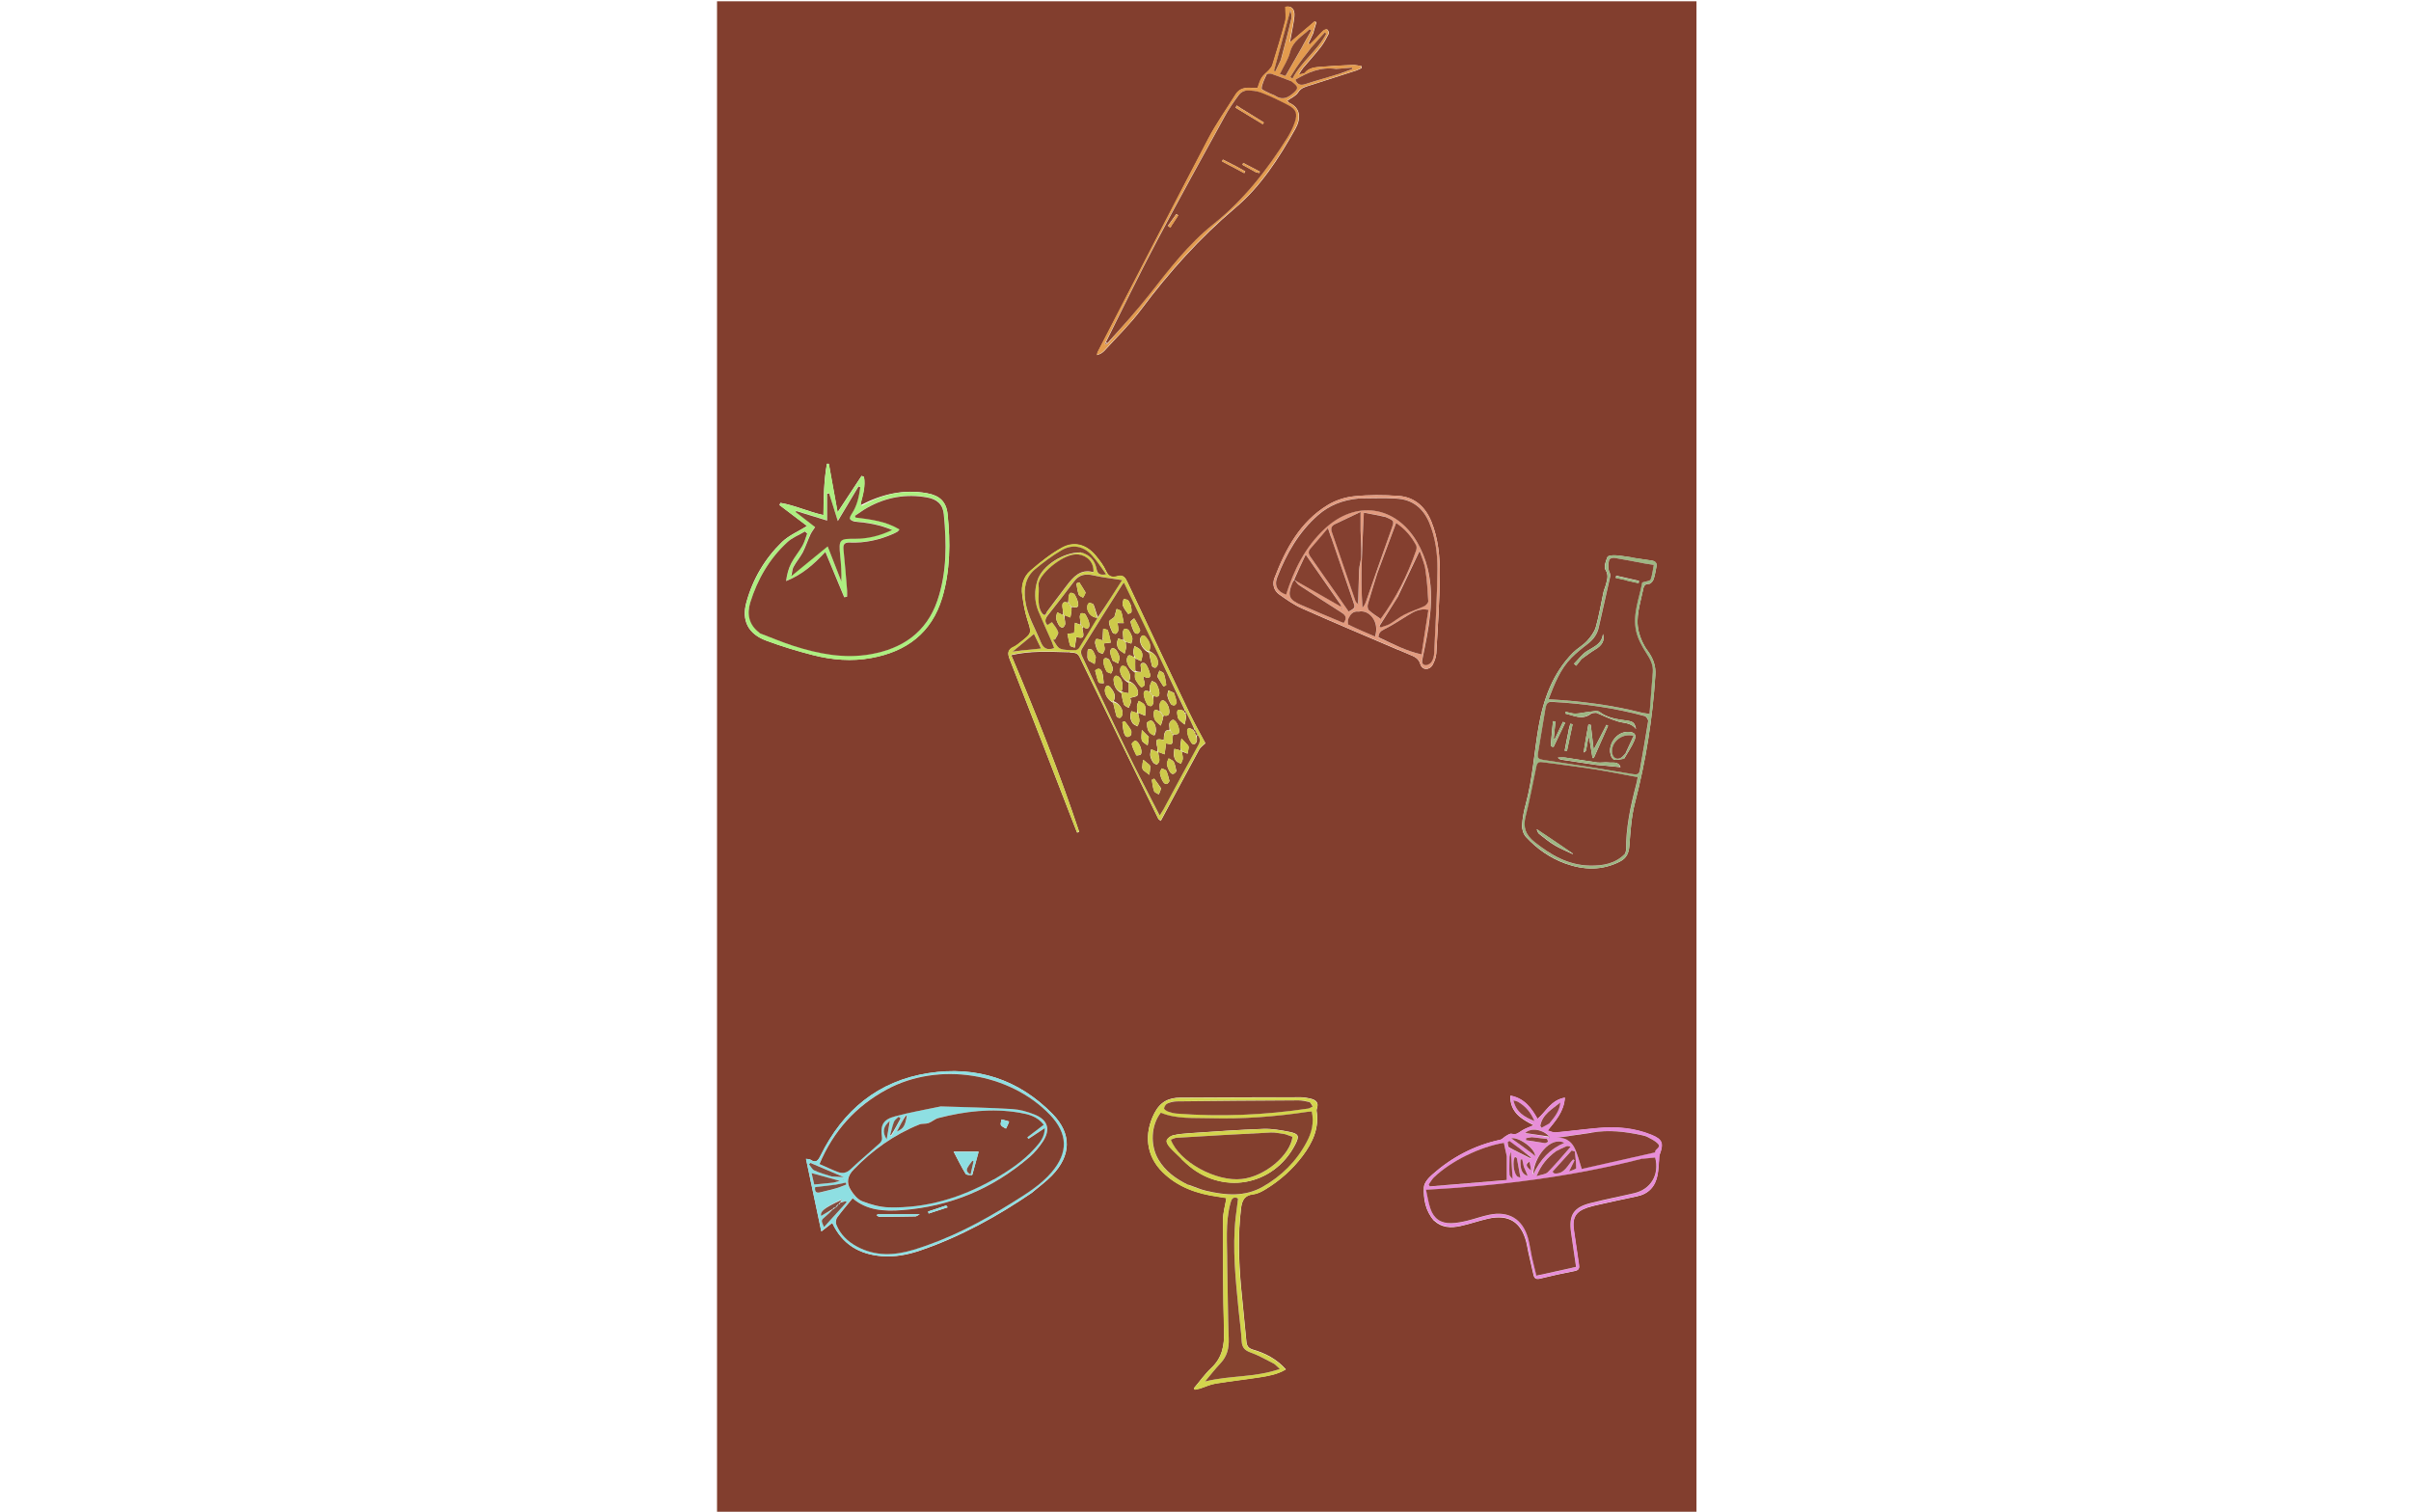 <?xml version="1.0" encoding="UTF-8"?>
<svg id="Layer_1" xmlns="http://www.w3.org/2000/svg" xmlns:xlink="http://www.w3.org/1999/xlink" version="1.1" viewBox="0 0 1920 1204">
  <!-- Generator: Adobe Illustrator 29.2.1, SVG Export Plug-In . SVG Version: 2.1.0 Build 116)  -->
  <defs>
    <style>
      .st0 {
        fill: #cdc94a;
      }

      .st1 {
        fill: #824d3f;
      }

      .st2 {
        fill: #843f2f;
      }

      .st3 {
        fill: #e39b4e;
      }

      .st4 {
        fill: #84422f;
      }

      .st5 {
        fill: #823e2e;
      }

      .st6 {
        fill: #834231;
      }

      .st7 {
        fill: #d3d44d;
      }

      .st8 {
        fill: #854130;
      }

      .st9 {
        fill: #833f2e;
      }

      .st10 {
        fill: #9db784;
      }

      .st11 {
        fill: #8edfe2;
      }

      .st12 {
        fill: #85432f;
      }

      .st13 {
        fill: #823f2f;
      }

      .st14 {
        fill: #834431;
      }

      .st15 {
        fill: #844030;
      }

      .st16 {
        fill: #86462f;
      }

      .st17 {
        fill: #e29b7f;
      }

      .st18 {
        fill: #d0cf4b;
      }

      .st19 {
        fill: #8a443b;
      }

      .st20 {
        fill: #adef80;
      }

      .st21 {
        fill: #e78ed8;
      }

      .st22 {
        fill: #833f30;
      }

      .st23 {
        fill: #824030;
      }

      .st24 {
        fill: #843f31;
      }
    </style>
  </defs>
  <path class="st5" d="M1351,336v869h-780V1h780v335M685.9,402.1c-.2-.2-.4-.4-.5-1.4,1.9-6.9,3.8-13.8,2.6-20.9-.6-.3-1.2-.6-1.9-.8-6,9.2-12.1,18.3-19.1,29-2.5-13.7-4.7-26.2-7-38.7-.5,0-1,0-1.5,0-2.4,13.4-2.6,27-2.8,40.9-12-2.6-22.7-7.8-34.2-9.7-.3.6-.5,1.2-.8,1.7,7.6,5.8,15.2,11.5,22,16.7-6.7,4.2-14.3,7.4-19.9,12.7-13.7,13.3-23.3,29.5-28.4,48-4.1,14.6,1.4,25.3,15.8,30.6,12.1,4.5,24.6,8.3,37.1,11.5,15.3,3.9,30.9,5.2,46.6,2.3,28-5.1,48-20,56.4-48,6.5-21.7,6.6-44.1,4.3-66.4-1-10.1-6.4-15-16.4-16.8-18.5-3.3-35.7.7-52.4,9.3M1142.2,972.3c6,5.6,13.3,5.8,20.7,4.2,7.5-1.6,14.7-4.2,22.2-5.9,16.2-3.6,26.2,2.6,30.3,18.5.7,2.7,1.1,5.5,1.7,8.3,1.3,6,2.7,12,4.1,18,.6,2.6,1.9,3.7,5,3,9.2-2.3,18.5-4.3,27.8-6.1,3.4-.7,3.8-2.2,3.3-5.2-1.4-9-2.6-18.1-4-27.2-1.5-10.1,1.4-15,11.1-18.2,2.2-.7,4.5-1.3,6.7-1.8,10.7-2.4,21.4-4.8,32.2-7,9.5-1.9,14.8-7.8,16.6-17,.8-3.9.8-7.9,1.2-11.9.1-1.5,0-3.1.5-4.4,3.3-8.9,2.3-12.1-6.6-15.7-13.7-5.6-28.1-6.8-42.7-5.4-11.2,1-22.4,2.5-33.7,3.5-1.9.2-3.9-.9-6.2-1.5,6.4-8,12.9-14.9,13.7-26.2-11.1,1.9-14.9,11.2-21.8,16.9-4.7-8.4-10.3-16.4-21.6-18.5-.2,13.3,8.9,18.6,18.6,23.5-3.6,1.6-6.6,2.6-9.2,4.2-2.6,1.6-4.7,3.9-8.4,2.7-1.1-.4-2.9.8-4.3,1.6-1.7,1-3.1,2.8-4.9,3.2-20.5,4.4-38.4,13.9-54,27.7-3,2.6-6.5,6.6-6.6,10.1-.4,9.3,1.1,18.6,8.2,26.7M822.2,949.6c5.2-4.4,10.8-8.5,15.5-13.3,15.4-15.9,16-33.2.6-49-27.1-27.8-60.8-38.5-98.8-32.6-40.1,6.2-68.2,29.5-86,65.7-1.9,3.9-3.6,6.3-8,3.3-.8-.5-2-.4-3.6-.7,4.1,19.4,8.1,38.2,12.2,57.8,3.3-2.6,5.9-4.6,8.7-6.8,8,17.2,21.7,25.1,39.6,26.5,10.6.8,20.9-1.2,30.9-4.7,31.7-10.9,60.8-26.9,88.9-46.1M955.6,1105.9c4.1-1.4,8.1-3.3,12.3-4,11.7-1.9,23.4-3.2,35.1-5,7.1-1.1,14.3-2.3,21-6.3-7.3-8.2-16.1-12.7-25.8-15.6-3.5-1-5.2-2.5-5.6-6.4-1.3-14.6-3-29.2-4.3-43.8-1.8-20.8-2.5-41.5,0-62.3.8-6.7,2.8-10.6,10-11.4,3.3-.4,6.7-2.2,9.6-4,11.5-7,21.4-15.8,29.5-26.6,7.9-10.5,13.3-22,11.1-35.7-.1-.6,0-1.3.2-1.9,1.8-4.8-.9-6.9-4.9-7.9-2.6-.6-5.2-1.1-7.9-1.1-32,0-64,.1-95.9.3-9.3,0-16,3.3-20.7,12.4-8.4,16.4-6.6,33.9,6.5,46.8,12.1,12,27.4,17.3,43.9,19.6,2.4.3,4.8.7,7,1.1-1,6.1-2.7,11.7-2.7,17.2,0,29.6,0,59.3.8,88.9.3,11.5-1.5,21.2-10.2,29.3-5.1,4.8-9.2,10.7-13.8,16.1.2.4.4.7.7,1.1,1.1-.2,2.3-.4,4.2-.9M1113.7,517.6c2.9,1.2,5.8,2.4,8.7,3.7,3.7,1.6,7.2,2.7,8.7,7.7,1.4,5,7.4,5,9.9.3,1.4-2.7,2.6-5.9,2.8-9,1.2-20.8,2.6-41.6,2.8-62.3.1-14.4-1.2-29-6.8-42.7-4.8-11.7-13.3-19.4-26.1-20.3-11.7-.8-23.7-.9-35.3.3-7.2.7-14.9,3.2-21.1,7-22,13.4-33.5,35-42.4,58.2-1.8,4.8-.5,9.9,3.9,13,5.8,4.1,11.7,8.3,18.1,11.1,25.2,11.2,50.7,21.9,76.8,33.1M1046,25.6c.8-2.6,1.6-5.3,2.4-7.9-.5-.2-1-.4-1.4-.6-6.2,5.3-12.5,10.7-19.8,16.9.4-2,.5-2.6.6-3.2,1-5.9,2.4-11.8,3-17.7.6-6.1-2.5-8.7-7.1-7.6,0,3.9.8,7.9-.1,11.4-3.1,11.7-6.7,23.3-10.2,34.9-.4,1.5-1.6,2.8-2.7,4-1.9,2.1-4.4,3.7-5.8,6.1-1.6,2.5-2.2,5.5-3.3,8.2-1.4,0-2.6,0-3.7,0-5.3-.4-10.4-.2-13.7,5-7.4,11.9-15.6,23.3-22,35.7-29.5,56.3-58.6,112.9-87.8,169.4-.4.8-.5,1.7-.8,2.6,2.6-.7,4.5-1.9,6-3.5,9.8-10.8,20.4-21.1,29.2-32.8,22.1-29.6,46.5-56.8,74.8-80.8,20.4-17.2,34.9-39.7,47.9-62.9,4.6-8.1,4.7-16.8-5.1-21.1-.4-.2-.6-.7-1.2-1.5,3-2.2,6.8-3.7,8.6-6.6,2.4-3.8,5.8-4.4,9.4-5.6,12.4-3.9,24.7-7.9,37.1-11.9,1.4-.5,2.8-1.3,4.1-1.9,0-.5-.1-1-.2-1.6-2.3-.3-4.7-.9-7-.8-8.1.3-16.3.7-24.4,1.4-4.9.4-10,.5-13.6,4.9-.6.8-2.3.7-4.9,1.3,1.6-2.6,2.4-4,3.4-5.2,4.7-5.6,9.7-11,14.2-16.8,2.5-3.2,4.4-7,6.3-10.6.4-.8-.4-2.5-1.2-3.3-.3-.3-2.2.2-3,.9-2.2,2-4.1,4.3-6.2,6.5-1.5,1.6-3.1,3.1-4.6,4.6-.4-.3-.8-.6-1.2-.9,1.3-2.7,2.6-5.5,4.2-8.9M850.9,519.3c3,1.2,6.6-.6,8.8,3.9,20.7,43,41.7,85.9,62.7,128.9.2.5.9.8,2,1.7,10.3-19.2,20.4-38.1,30.6-56.8.9-1.7,2.8-3,4.9-5-4-7.5-8.6-15.7-12.7-24.2-16.5-34.5-32.9-69.2-49.2-103.8-1.8-3.8-3.3-6.5-8.4-4.9-3.6,1.1-6.8.3-8.7-4.1-2-4.5-5.2-8.6-8.3-12.4-7.2-8.7-17-11.6-26.8-6.3-9.1,4.9-17.4,11.6-25.2,18.4-5.5,4.7-7.5,11.8-6.5,19.2.9,6.6,2,13.2,4,19.5,3.5,11,3.9,10.9-5.3,18.1-1.7,1.3-3.4,2.8-5.3,3.7-5.1,2.3-5.3,5.2-3.3,10.2,17.4,44.3,34.5,88.7,51.7,133.1.6,1.6,1.3,3.1,1.9,4.7.5-.2,1.1-.4,1.6-.7-15.9-47.6-34.4-94.3-54.1-140.7,15.4-3.6,30.1-2.7,45.7-2.3M1299.7,444c-4.5-.6-8.9-1.4-13.4-1.7-2.1-.1-5.7.2-6.2,1.3-1.3,3.2-3.1,7.9-1.6,10.2,2.9,4.6,1.2,8.2.2,12.3-.5,1.9-1.4,3.7-1.8,5.6-2,9.3-3.5,18.7-6.1,27.8-1.2,4-4.1,7.8-7,11-3.2,3.5-7.7,5.9-11.1,9.3-16.3,16.4-23.7,37.4-27.5,59.3-3.5,20.3-4.7,41-10.1,61-1.5,5.6-2.7,11.4-3,17.2-.2,3.1,1.1,7.1,3.1,9.3,8.7,9.4,19.1,16.7,31.2,21.1,14.7,5.3,29.3,5.8,43.6-1.5,5.1-2.6,7.1-6.6,7.5-12.4.9-11.4,1.6-23.1,4.4-34.1,8.7-33.5,14.1-67.4,16.3-101.9.5-7.4-1.7-13.4-6.1-19.4-3.4-4.5-5.9-10.1-7.2-15.6-2.6-11,1.2-21.7,3.4-32.5.6-2.8,1-5.4,5-5.3,1.2,0,3-2.1,3.5-3.6,1.1-3.1,1.5-6.5,2.2-9.7.7-3.1-.6-4.7-3.7-5.2-4.9-.7-9.9-1.5-15.7-2.3Z"/>
  <path class="st21" d="M1142,972c-6.8-7.8-8.3-17.1-7.9-26.5.1-3.5,3.6-7.5,6.6-10.1,15.6-13.8,33.5-23.3,54-27.7,1.8-.4,3.2-2.2,4.9-3.2,1.3-.8,3.1-1.9,4.3-1.6,3.7,1.2,5.7-1.1,8.4-2.7,2.6-1.6,5.6-2.6,9.2-4.2-9.8-4.9-18.9-10.2-18.6-23.5,11.3,2.1,16.9,10.1,21.6,18.5,6.9-5.7,10.7-15,21.8-16.9-.8,11.3-7.3,18.2-13.7,26.2,2.4.6,4.3,1.7,6.2,1.5,11.2-1,22.4-2.5,33.7-3.5,14.6-1.3,29-.2,42.7,5.4,8.9,3.6,9.9,6.8,6.6,15.7-.5,1.3-.4,2.9-.5,4.4-.4,4-.5,8-1.2,11.9-1.8,9.2-7.1,15.1-16.6,17-10.8,2.2-21.5,4.6-32.2,7-2.3.5-4.5,1-6.7,1.8-9.7,3.3-12.6,8.1-11.1,18.2,1.4,9.1,2.6,18.1,4,27.2.5,3,0,4.5-3.3,5.2-9.3,1.8-18.6,3.8-27.8,6.1-3.2.8-4.4-.4-5-3-1.4-6-2.8-12-4.1-18-.6-2.8-1-5.6-1.7-8.3-4.1-15.9-14.1-22.2-30.3-18.5-7.5,1.7-14.7,4.3-22.2,5.9-7.4,1.6-14.6,1.3-20.9-4.5M1233.9,905.8c-.2-.4-.4-.8-.9-1.7-6.2-5.4-14.6-5.6-18.5-1.6,5.5.8,11.9,1.8,18.5,3.2.2.2.5.5.8.6v.4s-.3-.2,0-.8M1218.9,922.7c.2,0,.5-.1.7-.2-.2-.2-.4-.4-.7-1.2-5.7-4.1-11.3-8.3-17-12.4-.5.3-.9.7-1.4,1,.3,1.4.2,3.5,1,4,5.6,3.1,11.3,5.8,17.4,8.9M1221.6,934.7c4.9-11,12.6-19.5,24.2-24.5-11.4-5.7-24.2,11.6-25.2,24.7,0,.2-.2.5-.3.7.1,0,.3.1.3,0,.1-.2.2-.5.9-1M1307.5,923c-56.1,14.4-113.3,21.5-171.8,24.7,1.2,5.1,1.9,10.2,3.5,15,2.7,8,8.2,11.8,16.7,11.6,4.3-.1,8.6-1,12.8-2,5.8-1.4,11.5-3.4,17.3-4.7,15.5-3.3,26.6,3.4,30.9,18.5,1.4,4.9,2,10.1,3.1,15.1,1.1,4.9,2.3,9.8,3.6,14.9,11.1-2.5,21.3-4.7,31.6-7-1.4-9.4-2.6-18.1-3.9-26.8-2.2-14.5,1.9-20.8,16.1-24.2,11.3-2.7,22.7-5,34.1-7.7,13.3-3.1,20.2-14.7,16.7-28.4-3.2.3-6.5.6-10.6,1.1M1266.8,902.1c-9.1,1.3-18.2,2.6-27.3,4,6.3-.6,11.4,2.3,14.2,7.7,2.6,5.1,3.9,11,5.9,17.1,18.9-4.3,38.6-8.7,58.6-13.2-1.1-2.5,5.6-3.8,1.8-7.2-2.3-2.1-5.2-3.5-7.9-5-1.4-.8-3.1-1.2-4.7-1.5-13.1-2.8-26.3-4.5-40.5-1.9M1199.9,920.5c-.8-3.4-1.5-6.8-2.3-10.2-19.2,3.1-42.2,14.5-55.8,27.6-1.6,1.6-2.8,3.7-4.1,5.6.3.5.6,1,.9,1.5,20.4-1.7,40.8-3.4,61.3-5.1,0-6.8,0-12.6,0-19.3M1238.7,917.1c-6.6,4.8-11.6,10.8-15.1,19.7,3.7-1.2,7.2-1.4,9-3.2,6.2-6.3,11.9-13.2,18.2-20.3-1.1-.1-2.4-.7-3.3-.4-2.8,1.1-5.4,2.5-8.7,4.2M1238,934.5c8.2.9,10.3-6.8,14.8-11.1.4.2.7.5,1.1.7-1.3,2.5-2.5,5.1-4.4,8.9,2.8-1.2,5.8-1.9,5.7-2.5,0-4.5-.7-8.9-1.1-13.4-.8-.3-1.7-.5-2.5-.8-5.1,5.6-10.2,11.1-15.2,16.8,0,.1.6.9,1.6,1.3M1234,894.6c3.9-4.9,8-9.8,8.5-16.6-6.5,5.4-14.4,9.5-16,18.7.3.5.7,1,1,1.5,2-1,3.9-2.1,6.4-3.6M1208.4,877.2c-1-.2-2-.5-3.2-.8,2.1,9.3,8.6,13.2,16.8,16.5-2.9-7-7.1-11.9-13.6-15.7M1220.4,918.9c.7.6,1.4,1.1,2.3,1.9-.3-6.6-13.5-15.6-19.1-14.2,5.6,4,10.9,7.9,16.8,12.3M1219.4,905.7c-1.3.3-2.7.5-4,.8,0,.5,0,1.1,0,1.6,5,.8,9.9,1.7,14.9,2.3.8.1,1.8-.7,2.7-1.1-.3-.7-.6-1.5-.9-2.2-4-.5-7.9-1-12.7-1.4M1207.8,921.7c-.5-.1-1.4-.4-1.5-.3-1.9,3.5-1,12.3,1.7,15.2.7.8,2.1.9,2.8,1.2-1-5.4-1.9-10.4-3-16.1M1202,921.8c0,4.6-.2,9.2,0,13.8,0,1.2,1.6,2.3,2.5,3.6-.5-7.7-1-14.4-1.4-21.2-.2,0-.3,0-.5,0-.2,1-.4,2-.7,3.8M1213.4,928.9c-.4-1.9-.8-3.8-1.2-5.7-.4.1-.9.3-1.3.4-.5,7.8,1.4,11.9,5.7,12.9-1-2.2-2-4.5-3.2-7.6M1217.5,925.1c-2.7,2-2.5,4,1.8,7.1-.4-2.3-.7-4.6-1.8-7.1Z"/>
  <path class="st11" d="M821.9,949.8c-27.9,19-57,35-88.7,45.9-10,3.4-20.3,5.5-30.9,4.7-17.9-1.4-31.7-9.3-39.6-26.5-2.7,2.1-5.4,4.2-8.7,6.8-4.1-19.6-8.1-38.4-12.2-57.8,1.5.3,2.8.1,3.6.7,4.4,3,6.1.6,8-3.3,17.8-36.1,46-59.5,86-65.7,38-5.9,71.7,4.9,98.8,32.6,15.4,15.8,14.8,33.1-.6,49-4.7,4.9-10.3,8.9-15.8,13.5M720.8,888.6c-2,3.9-4,7.8-6.6,12.8,5.4-2.6,6.5-4.6,8.1-12.4-.3-.2-.6-.3-1.6-.3M708.4,893c-5,4.3-5.9,8.5-2.3,14.5,1-5.6,1.8-10.4,2.9-14.8,0,0-.1-.2-.6.3M710.1,904.3c2.4-4.5,4.8-9,7.2-13.4-.5-.4-1.1-.8-1.6-1.2-1.3,1.3-3.1,2.4-3.7,4-1.3,3.3-2,6.9-3.3,10.6.3.2.6.3,1.5.1M669.5,955.5c-13.2,6.5-16.5,9.2-15.6,12.8,3-1.8,6.1-3.6,9.6-4.8-2,1.7-4,3.5-6,5.2-3.8,3.1-3.8,3.1-1.3,8.6,6.2-6.8,12.2-13.3,18.1-19.9-.3-.2-.7-.4-1-.7-1.5.4-2.9.8-4.4.7.3-.5.7-1,1.5-1.6-.1-.2-.2-.3-.3-.5,0,0-.3.2-.3.2,0,.2.2.4-.3,0M749.7,881.1c18.8.6,37.5,1,56.3,2.1,6,.4,12.2,2.1,17.8,4.4,10.6,4.3,12.9,12,6.6,21.5-3,4.5-6.6,8.9-10.7,12.4-29.1,25.2-63,39.3-101.4,42.2-14.1,1.1-28.1.3-39.4-9.4-4.2,5.2-8.5,10.1-12.3,15.3-1,1.4-1.3,4-.7,5.6,3.2,7.8,9,13.5,16.4,17.5,14.6,7.8,29.9,7.2,45.1,2.6,28-8.5,53.8-21.9,78.5-37.5,11.3-7.1,22.7-14,31.5-24.3,13.4-15.7,12.9-30.8-1.3-45.7-32.3-33.7-89-42.5-130-20.2-24.8,13.4-42.5,33.1-53.6,59.4,5.2,2.3,9.9,4.7,14.9,6.4,3.5,1.3,6.7.7,9.9-2.3,7.5-7.1,15.4-13.6,23.1-20.6,1.1-1,2-3,1.9-4.3-1.5-10.1.6-14.6,10.4-17.2,11.8-3.2,24-5.3,36.9-7.9M791.6,939.1c11.9-6.9,23.2-14.5,32.4-24.7,4-4.5,7.7-9.2,7.8-15.9-4.5,3-8.8,5.8-13,8.6-.3-.4-.6-.8-.9-1.3,4.3-3.3,8.6-6.6,13.1-10-5.3-6.8-12.3-8.5-19.3-9.6-21.9-3.6-43.4-1.2-64.7,4.3-2.8.7-5.1,3-7.8,4-2.3.8-5,.2-7.3,1.1-20,8.1-37.3,20.4-52.3,35.9-4.7,4.9-5.9,10.5-2.3,16.2,2.3,3.6,5.4,7.5,9.1,9,6.7,2.6,14,4.8,21.1,4.9,29.8.7,57.5-7.6,84-22.5M664.1,941.8c1.5-.4,3-.8,4.7-1.3-7.6-2.1-14.9-4.1-22.5-6.2.7,3,1.3,5.7,2.1,9.1,5.1-.5,10-1,15.7-1.6M662.9,937c2.9.1,5.8.3,9,.4-9.1-3.9-17.8-7.6-26.5-11.3-.4.3-.8.7-1.2,1,1.4,1.7,2.5,4.2,4.3,5,4.3,2,9,3.2,14.4,4.9M664.2,943.8c-5,.6-10.1,1.2-15.1,1.8-.4,3.5.7,5,4.5,4,3.8-1.1,7.8-1.8,11.6-2.9,3-.9,5.9-2.1,8.8-3.2-.2-.5-.3-1-.5-1.5-2.8.6-5.7,1.1-9.3,1.9M671.7,939.3c-.1,0-.3.1-.4.2.1,0,.3.2.3.2.1,0,.3-.2.1-.4Z"/>
  <path class="st20" d="M686.5,402.8c16.1-9.3,33.3-13.2,51.8-9.9,10,1.8,15.3,6.6,16.4,16.8,2.2,22.3,2.1,44.7-4.3,66.4-8.4,28-28.4,42.9-56.4,48-15.7,2.9-31.3,1.6-46.6-2.3-12.5-3.2-25-7-37.1-11.5-14.4-5.3-19.8-16-15.8-30.6,5.1-18.4,14.7-34.7,28.4-48,5.5-5.3,13.1-8.5,19.9-12.7-6.8-5.2-14.4-10.9-22-16.7.3-.6.5-1.2.8-1.7,11.5,1.9,22.2,7.1,34.2,9.7.2-14,.3-27.6,2.8-40.9.5,0,1,0,1.5,0,2.3,12.5,4.5,25,7,38.7,7.1-10.7,13.1-19.8,19.1-29,.6.3,1.2.6,1.9.8,1.3,7.2-.7,14-2.7,21.6.3.9.8,1.2,1.2,1.4M630.7,458c9.3-7.6,18.7-15.2,28.3-23.1,3.5,8.9,7.2,18.4,10.9,27.9.3-7-.2-13.8-.9-20.5-1.4-13.5-.1-13.5,12.3-13.5,9.8,0,19.3-2.3,29.1-7-10.1-4.3-19.7-5.8-29.4-6.6-1.5-.1-3.5-1-4.2-2.2-.5-.8.6-2.9,1.4-4.1,4.3-6.5,5.8-13.7,6.8-21.1l-1.4-.7c-5.2,8.7-10.4,17.4-16.5,27.6-2.6-8.3-4.8-15.1-6.9-22-.5,0-1.1.2-1.6.2v21.4c-9-2.7-16.8-5.2-24.7-7.6-.1.3-.3.5-.4.8,5.2,4,10.4,8,15.5,12-1.4,2.3-2.8,4.1-3.8,6.1-2.1,4.6-3.6,9.5-6,14-2.1,4.1-5.2,7.7-7.5,11.8-1.1,2-1.1,4.6-1.7,6.5,0,0-.2-.1-.3-.2.1.2.3.3.9,0M605.3,504.3c8.9,3.3,17.6,7.1,26.6,9.9,20,6.3,40.4,10.4,61.5,6.7,25.5-4.5,44.6-17.6,53.2-42.8,7.6-22.3,7.4-45.6,5.1-68.7-.8-8.1-5.3-12-13.3-13.4-16.7-3-32.5-.2-47.3,8-3.5,1.9-6.7,4.4-10.1,6.6l.4,1.4c12,1.5,24.1,3,35,9.5-.9,1-1.1,1.5-1.5,1.7-1.2.7-2.3,1.3-3.5,1.8-11,4.8-22.4,7.5-34.4,6.9-4.2-.2-5.7,1.2-5.2,5.4,1.1,10.9,2,21.9,2.9,32.8.1,1.6,0,3.2,0,4.9-.8.2-1.5.4-2.3.5-4.9-11.9-9.9-23.8-15-36.1-9.1,9.8-18.6,18.3-31.3,23.2.7-5.1,1.9-9.9,4.1-14.2,2.5-4.9,6.2-9.1,8.9-13.9,1.7-3,2.6-6.5,3.8-9.8-.6-.5-1.2-1.1-1.8-1.6-4.7,2.8-10.1,4.9-14.1,8.6-14.2,13.2-23.8,29.5-29.4,47.9-2.8,9.2-1.3,17.9,7.8,24.5Z"/>
  <path class="st7" d="M955.2,1106.1c-1.5.4-2.7.6-3.8.8-.2-.4-.4-.7-.7-1.1,4.6-5.4,8.7-11.3,13.8-16.1,8.7-8.2,10.6-17.8,10.2-29.3-.9-29.6-.8-59.3-.8-88.9,0-5.6,1.7-11.1,2.7-17.2-2.3-.3-4.6-.7-7-1.1-16.5-2.3-31.7-7.6-43.9-19.6-13.1-13-14.8-30.4-6.5-46.8,4.7-9.1,11.4-12.4,20.7-12.4,32-.1,64-.2,95.9-.3,2.6,0,5.3.4,7.9,1.1,4,1,6.7,3.1,4.9,7.9-.2.6-.3,1.3-.2,1.9,2.2,13.7-3.2,25.1-11.1,35.7-8.1,10.8-18,19.6-29.5,26.6-3,1.8-6.3,3.6-9.6,4-7.2.8-9.2,4.7-10,11.4-2.5,20.8-1.9,41.6,0,62.3,1.3,14.6,3,29.2,4.3,43.8.3,3.9,2.1,5.4,5.6,6.4,9.7,2.9,18.5,7.4,25.8,15.6-6.8,4-13.9,5.2-21,6.3-11.7,1.8-23.4,3.1-35.1,5-4.2.7-8.2,2.6-12.7,4.1M946.7,943.9c4.6,1.6,9,3.5,13.7,4.6,15.3,3.6,30.8,5,45.1-3.2,14.8-8.5,26.7-20.4,34.9-35.5,4-7.6,6.1-15.7,4.1-24.5-1.3.1-2.3.1-3.3.3-25.7,3.9-51.6,5.8-77.6,5.1-13.2-.3-26.7.8-39.3-4.4-7.8,9.9-8.6,25.9-1.9,37.3,5.5,9.4,14,15.4,24.2,20.4M977.3,1007.3c.4,19.6.5,39.3,1.2,58.9.3,7.6-1.4,14-6.6,19.6-4.3,4.6-8.2,9.7-12.3,14.5,19.5-5,39.8-3,59.6-10-2.2-1.9-3.4-3.5-5.1-4.4-5.9-3.1-11.7-6.4-17.9-8.6-4.7-1.7-7.1-3.9-7.4-9.1-.4-8.1-1.6-16.2-2.4-24.3-2.4-24.7-5.1-49.4-2.4-74.2.5-5.1,1.3-10.1,1.9-14.9-.4-.5-.5-.7-.7-.7-3.6-1.1-4.5,1.1-5.3,4-4.3,15.9-2.5,32.1-2.6,49.1M1042.6,877.4c-2.8-.4-5.6-1.1-8.4-1.1-32.4.2-64.8.4-97.3.8-2.4,0-5,.6-7.2,1.7-1.3.6-2.4,2.4-2.6,3.8-.1.7,1.8,2.1,3.1,2.6,2.2.8,4.5,1.4,6.8,1.6,35.1,2.7,70.1,1.2,105-4,1.2-.2,2.3-1,3.5-1.6-.7-1.2-1.4-2.3-2.8-3.8Z"/>
  <path class="st17" d="M1113.4,517.4c-25.7-11-51.2-21.7-76.5-32.9-6.4-2.8-12.3-7.1-18.1-11.1-4.4-3.1-5.7-8.2-3.9-13,8.8-23.2,20.3-44.8,42.4-58.2,6.2-3.8,13.8-6.3,21.1-7,11.7-1.2,23.6-1.1,35.3-.3,12.8.9,21.3,8.6,26.1,20.3,5.6,13.7,6.9,28.2,6.8,42.7-.2,20.8-1.6,41.6-2.8,62.3-.2,3-1.3,6.2-2.8,9-2.5,4.7-8.4,4.7-9.9-.3-1.4-5-5-6.1-8.7-7.7-2.9-1.3-5.8-2.5-9.1-3.9M1069.2,485.4c.1-.3.3-.6,0-1.2-.2,0-.5,0-.7,0,.2.3.3.6.7,1.2M1030.1,462.2c-.4.9-.8,1.8-1.2,2.7-3.7,9.5-2.4,12.6,7,16.7,5.3,2.3,10.7,4.6,16,6.9,6.1,2.6,12.1,5.1,18.1,7.6,2.8-3.8,1.6-6.2-1.5-8.2-11.3-7.2-22.6-14.5-33.9-21.9-1.4-.9-2.4-2.6-2.9-3.8,11.9,6.9,23.9,13.7,35.8,20.6.2-.2.5-.3.7-.5-9.2-13.2-18.3-26.3-28.4-40.8-3.5,7.5-6.5,13.7-9.7,20.6M1080.8,397c-11.8,1.2-22.3,5.4-31.3,13.1-15.5,13.5-25.2,30.8-32.5,49.6-2.6,6.6.3,11.4,7.1,13.7,6.2-19.8,15.2-37.9,30.6-52.3,24.6-23,56.3-18.8,73.5,10.1,3.9,6.6,6.9,14.1,8.7,21.6,5.7,24,.7,47.7-4.1,71.2-.6,2.8-.7,5,2,5.5,1.5.3,4.1-1.1,5.1-2.5,1.3-2,2-4.6,2.1-7,1-22.3,2.4-44.6,2.6-66.9.1-12.6-1.6-25.3-6.6-37.2-4.8-11.6-13.4-18.2-25.9-19-10.1-.6-20.3-.1-31.3,0M1096.8,456.4c-2.6,8.3-5.2,16.5-7.6,24.8-.4,1.4-.1,3.9.8,4.8,2.8,2.6,6.1,4.6,9.2,6.8-1,1.3-.4.9,0,.4,12.4-16.7,21.6-35.1,28.4-54.7.5-1.3.6-3.2,0-4.3-3.7-6.8-8.5-12.6-15.9-17.7-5,13.4-9.8,26.3-14.9,39.9M1102,411.2c-5.1-1-10.2-1.9-15.9-3-1.2,26.1-2.9,50.8-1.1,75.6,1.6-1.6,2.3-3.3,2.9-5,6.7-19,13.2-38,20-57,2.5-7,2.8-6.9-4.2-10-.3-.1-.6-.3-1.7-.7M1081.8,480.9c.2-9,.2-18,.6-26.9.2-3.9,1.6-7.8,1.7-11.7.1-6.6-.4-13.2-.5-19.8,0-4.4,0-8.7,0-14.9-7.5,3.6-14,6.7-20.5,9.8-2.8,1.4-3.4,3.4-2.3,6.5,6.3,18.2,12.4,36.5,18.7,54.7.4,1.1,1.4,1.9,2.4,2.2M1060,427.7c-.6-1.8-1.3-3.7-2.4-7-5.2,6.1-9.5,11.2-13.9,16.3-1.9,2.2-1.8,4.2,0,6.6,7.5,10.5,14.9,21.2,22.3,31.9,2.7,3.9,5.5,7.8,8.1,11.7,5.4-3,5.3-3,3.5-8.3-5.8-16.8-11.6-33.6-17.6-51.2M1113,475.5c-4.8,7.6-9.6,15.2-14.5,22.8.3.4.5.8.8,1.2,2.4-.8,5-1.3,7.1-2.6,4-2.3,7.6-5.4,11.7-7.5,5.2-2.6,10.9-4.4,16.2-6.9,1.4-.6,3.1-2.6,3-3.9-.5-8.4-1-16.9-2.3-25.2-.8-4.9-2.9-9.5-4.6-14.8-6.1,12.8-11.6,24.4-17.5,36.7M1098,507.9c10.9,4.8,21.4,10.5,33.9,13.3,1.9-12,3.7-23.7,5.5-35.5-7.1-1.4-11.7,1.6-16.4,4.4-6.2,3.8-12.3,7.9-18.8,11.1-2.9,1.5-4.6,2.9-4.3,6.7M1081.7,487c-4.4-.5-6.3,2.5-7.8,5.7-.7,1.4-.7,4.5,0,4.8,6.9,3.4,14.1,6.3,21.2,9.5,4-12.3-5.1-21.6-13.3-20Z"/>
  <path class="st3" d="M1045.8,25.9c-1.5,3.1-2.8,5.8-4.1,8.6.4.3.8.6,1.2.9,1.5-1.5,3.1-3,4.6-4.6,2.1-2.2,4-4.5,6.2-6.5.7-.7,2.6-1.3,3-.9.8.8,1.6,2.6,1.2,3.3-1.9,3.7-3.8,7.4-6.3,10.6-4.5,5.8-9.5,11.2-14.2,16.8-1,1.2-1.7,2.7-3.4,5.2,2.6-.7,4.3-.6,4.9-1.3,3.6-4.5,8.7-4.5,13.6-4.9,8.1-.6,16.3-1.1,24.4-1.4,2.3,0,4.7.5,7,.8,0,.5.1,1,.2,1.6-1.4.6-2.7,1.4-4.1,1.9-12.3,4-24.7,8-37.1,11.9-3.6,1.1-7,1.7-9.4,5.6-1.8,2.8-5.6,4.4-8.6,6.6.6.8.8,1.3,1.2,1.5,9.8,4.3,9.7,13,5.1,21.1-13,23.2-27.5,45.7-47.9,62.9-28.4,23.9-52.7,51.2-74.8,80.8-8.7,11.7-19.3,22-29.2,32.8-1.5,1.6-3.4,2.8-6,3.5.3-.9.4-1.8.8-2.6,29.2-56.5,58.3-113.1,87.8-169.4,6.5-12.4,14.7-23.8,22-35.7,3.3-5.2,8.3-5.5,13.7-5,1.1,0,2.3,0,3.7,0,1-2.7,1.7-5.7,3.3-8.2,1.5-2.3,3.9-4,5.8-6.1,1.1-1.2,2.2-2.5,2.7-4,3.6-11.6,7.2-23.2,10.2-34.9.9-3.5.1-7.5.1-11.4,4.6-1.1,7.7,1.5,7.1,7.6-.5,5.9-2,11.8-3,17.7-.1.6-.2,1.1-.6,3.2,7.3-6.2,13.5-11.5,19.8-16.9.5.2,1,.4,1.4.6-.8,2.6-1.6,5.3-2.5,8.2M882.2,273.5c11.1-13.1,22.6-25.8,33.1-39.2,15.5-19.8,30.8-39.9,50.6-55.6,24.2-19.3,42.9-43.1,59.1-69.1,2.4-3.8,4.4-7.9,5.8-12.1,2.4-7.2,1-10.6-5.6-13.9-6.9-3.6-14-6.9-21.3-9.8-3.4-1.3-7.5-1.8-11.2-1.6-2.2,0-5,1.6-6.3,3.3-4.2,5.7-8.2,11.7-11.7,17.9-18,32.8-36.2,65.5-53.7,98.7-14,26.6-27.1,53.8-41,81.1,0,.4,0,.8,0,1.3.5-.2.9-.3,2-.9M1027.8,64.5c-5.1-1.9-10.2-4-15.4-5.7-1.2-.4-3.5-.2-3.9.5-1.7,3.5-3.5,7.3-4,11.1-.1,1.1,4.2,2.7,6.6,4,1.3.7,2.9,1,4.1,1.8,4.8,3.3,8.9,2.5,13.3-1.1,5.6-4.4,5.8-5.9-.8-10.5M1063.4,54.9c-11.9-1.8-22.1,2.8-31.9,8.6,1.5,3.7,3.9,4.8,7.9,3.5,9.2-3,18.5-5.6,27.7-8.4,3.4-1,6.6-2.4,9.9-3.7,0-.3-.2-.7-.3-1-4.1.3-8.2.7-13.3,1M1037.7,36.1c2.2-4,4.5-8,6.7-12-.5-.3-1-.6-1.4-.8-5.9,5.4-13.3,9.3-15.6,18.4-1.5,5.9-5.2,11.3-8.1,17.3,2.1.7,3.7,1.3,4.5,1.5,4.8-8.3,9.2-16,14-24.4M1020.4,46.8c2.7-10.7,5.6-21.4,8.1-32.2.5-2.1-.5-4.5-.8-6.6-4.4,16.3-8.8,32.3-13.1,48.3.4.1.8.3,1.2.4,1.4-3.1,2.9-6.2,4.7-10M1043.4,38.9c-1.9,2.5-3.9,4.9-5.8,7.5-1.9,2.5-3.7,5.1-5.5,7.7-1.6,2.4-3.1,4.9-4.6,7.3l1.8,1.2c6.9-13.5,20-22.3,26.9-35.8-.4-.3-.8-.6-1.2-1-3.7,4.2-7.4,8.4-11.6,13.1M1037.9,40.7c.2-.2.4-.5.6-.7-.2.1-.5.2-.6.7Z"/>
  <path class="st18" d="M850.5,519.2c-15.1-.4-29.9-1.3-45.3,2.3,19.7,46.4,38.2,93.1,54.1,140.7-.5.2-1.1.4-1.6.7-.6-1.6-1.3-3.1-1.9-4.7-17.2-44.4-34.3-88.8-51.7-133.1-2-5-1.7-8,3.3-10.2,1.9-.9,3.6-2.4,5.3-3.7,9.2-7.2,8.8-7.1,5.3-18.1-2-6.3-3.1-12.9-4-19.5-1.1-7.3,1-14.4,6.5-19.2,7.9-6.8,16.2-13.4,25.2-18.4,9.8-5.4,19.6-2.4,26.8,6.3,3.2,3.8,6.3,7.9,8.3,12.4,2,4.5,5.1,5.2,8.7,4.1,5.1-1.5,6.6,1.2,8.4,4.9,16.3,34.6,32.7,69.3,49.2,103.8,4.1,8.5,8.7,16.7,12.7,24.2-2,2.1-3.9,3.3-4.9,5-10.2,18.8-20.3,37.6-30.6,56.8-1.1-.9-1.8-1.2-2-1.7-21-42.9-42-85.8-62.7-128.9-2.2-4.5-5.8-2.7-9.2-3.9M952.2,582.2c-.3-.5-.6-1-1.1-2.2-2.2-4.2-4.3-8.4-6.7-13-.3-.5-.5-1-1-2.1-16.1-33.5-32.2-67-48.4-100.8-.4.5-1,.9-1.3,1.4-10.8,17.2-21.7,34.3-32.4,51.6-.7,1.2-.7,3.5,0,4.8,11.6,24.9,23.1,49.8,35.1,74.4,8.6,17.6,17.7,35,27,53.2,1.3-2.1,2.3-3.4,3-4.8,9.3-17.1,18.4-34.3,27.8-51.3,1.7-3.1,1.6-5.6-.8-8.7-.4-.7-.8-1.3-1.4-2.5M874.6,491.7c6.4-10.2,12.9-20.4,18.9-29.8-7.8-1.2-15.3-2-22.6-3.7-6.5-1.5-11.6-.8-15.8,4.9-6.6,9-13.4,17.8-20.4,26.4-2.4,3-3.2,5.7-.7,8.2,1.3-.8,3.6-2.4,3.6-2.3,1.9,2.5,4.2,5.1,5,8,.5,1.5-1.6,3.8-2.5,5.8-.6,0-1.1.1-1.7.2,1.9,2.5,3.3,6.1,5.8,7.1,3.5,1.4,7.8,1.1,11.8,1.2,1.1,0,2.6-.8,3.2-1.7,5-8,9.9-16.1,14.8-24.1,0,0,0,0,.6-.3M829.8,488.5c2.6,3.8,3.3-.3,4-1.2,5.3-6.8,10.4-13.9,15.6-20.7,5.3-6.8,10.8-13.4,21-10.8,0,0,.3-.2.4-.3.2-7.4-5-12.8-12-13.7-11-1.4-29.5,14.1-31.5,22.2-.1.5-.4,1-.3,1.5,1,7.5-1.7,15.3,2.8,23.1M860.9,440c7.1,1.7,11,6.6,12.4,13.5.8,3.8,2.8,4.9,7.6,4-4-5.4-7.2-10.7-11.3-15.1-6.7-7.3-15.5-9.1-24-4.2-7.6,4.3-14.7,9.6-21.4,15.3-7.5,6.3-9,14.8-7.8,24.5,1.6,12.2,7.8,22.4,12.4,33.4,2.2,5.3,5.2,6.6,10.7,4.9-.6-1.6-1.1-3.1-1.7-4.6-3.7-8.4-7.6-16.7-11-25.1-3.3-8-3.1-16.6-.6-24.3,3.8-12,21.2-22.5,34.8-22.1M814.6,517.9c4.5-.5,9.1-.9,14.4-1.4-2-4.1-3.7-7.7-5.6-11.6-5.8,4.8-11,9.1-17.1,14.1,3.2-.4,5.3-.7,8.3-1Z"/>
  <path class="st10" d="M1300.1,444.1c5.4.8,10.3,1.6,15.3,2.3,3.1.4,4.4,2.1,3.7,5.2-.7,3.3-1.1,6.6-2.2,9.7-.5,1.5-2.3,3.6-3.5,3.6-4.1-.1-4.5,2.5-5,5.3-2.2,10.7-6.1,21.4-3.4,32.5,1.3,5.5,3.8,11.1,7.2,15.6,4.4,6,6.6,12,6.1,19.4-2.2,34.5-7.6,68.4-16.3,101.9-2.9,11-3.6,22.6-4.4,34.1-.4,5.8-2.4,9.8-7.5,12.4-14.3,7.4-28.9,6.9-43.6,1.5-12.1-4.4-22.5-11.7-31.2-21.1-2.1-2.2-3.3-6.2-3.1-9.3.3-5.8,1.5-11.6,3-17.2,5.5-20,6.6-40.7,10.1-61,3.8-22,11.2-42.9,27.5-59.3,3.4-3.4,7.8-5.8,11.1-9.3,2.9-3.2,5.9-6.9,7-11,2.6-9.1,4.1-18.5,6.1-27.8.4-1.9,1.4-3.7,1.8-5.6,1-4,2.6-7.7-.2-12.3-1.4-2.2.3-7,1.6-10.2.5-1.1,4.1-1.4,6.2-1.3,4.5.3,8.9,1.1,13.8,1.8M1294.5,679.4c.2-.8.5-1.6.5-2.4-.1-17.8,3.6-35,8.1-52.1.4-1.7.7-3.4,1.2-5.8-11.8-2.2-23-4.6-34.3-6.3-13.6-2.1-27.3-3.8-41-5.6-2.6-.3-4.7-.4-5.4,3.2-2.6,13.4-5.2,26.8-8.6,40-2.2,8.7,0,14.7,7.1,20.3,13.1,10.4,26.9,18.5,44.1,18.8,10.3.2,20.3-1.5,28.4-10.1M1308.6,567.9c1.4.2,2.8.4,4.9.7.9-11.4,1.7-22.3,2.6-33.2.5-5.9-2-10.4-5.1-15.2-3.4-5.3-6.7-11.2-8.1-17.3-3.1-13.7,2.5-26.5,4.8-39,2.8-.9,6.2-1.1,6.7-2.4,1.5-3.6,1.8-7.7,2.5-11.6-2.6-.4-5.1-.8-7.7-1.2-.2,0-.3,0-.5-.1-7.8-1.5-15.5-3-23.3-4.3-1.3-.2-3.8.7-4,1.5-.7,2.3-.7,4.9-.5,7.4.1,1.9,1.8,3.9,1.4,5.5-2.9,13.5-6.2,26.9-9.1,40.4-1.3,5.9-4.3,10.2-9,13.8-4.5,3.4-8.9,7-12.9,11-9,9.1-13.3,20.7-18.2,33,25.9,1.5,50.5,4.6,75.4,11M1230.9,563.4c-2,12.3-4,24.5-6.1,36.8-.6,3.5.8,4.4,4.2,4.9,24,3.6,48,7.5,71.9,11.4,3.2.5,4.6-.2,5.1-3.4,2.2-12.9,4.6-25.9,6.6-38.8.2-1.2-1.5-3.8-2.7-4.1-24.2-6.4-48.9-9.9-73.8-11.3-2.9-.2-4.4.9-5.1,4.4Z"/>
  <path class="st22" d="M1307.9,922.9c3.7-.4,7-.7,10.2-1,3.5,13.7-3.4,25.3-16.7,28.4-11.3,2.6-22.8,4.9-34.1,7.7-14.2,3.4-18.3,9.7-16.1,24.2,1.3,8.7,2.6,17.4,3.9,26.8-10.3,2.3-20.4,4.6-31.6,7-1.2-5-2.5-9.9-3.6-14.9-1.1-5-1.7-10.2-3.1-15.1-4.3-15.1-15.4-21.8-30.9-18.5-5.8,1.2-11.5,3.3-17.3,4.7-4.2,1-8.5,1.9-12.8,2-8.5.2-14-3.6-16.7-11.6-1.6-4.8-2.4-9.9-3.5-15,58.5-3.3,115.7-10.3,172.2-24.8Z"/>
  <path class="st24" d="M1267.3,902.1c13.8-2.5,27-.8,40.1,2,1.6.3,3.3.8,4.7,1.5,2.8,1.5,5.7,2.9,7.9,5,3.7,3.4-2.9,4.7-1.8,7.2-20,4.5-39.7,8.9-58.6,13.2-2-6.1-3.3-12-5.9-17.1-2.8-5.4-7.9-8.3-14.2-7.7,9.1-1.3,18.2-2.6,27.8-4Z"/>
  <path class="st24" d="M1199.9,921c0,6.2,0,12,0,18.8-20.5,1.7-40.9,3.4-61.3,5.1-.3-.5-.6-1-.9-1.5,1.4-1.9,2.5-4,4.1-5.6,13.6-13.1,36.6-24.4,55.8-27.6.8,3.4,1.5,6.8,2.3,10.6Z"/>
  <path class="st19" d="M1239.1,916.9c3-1.5,5.6-2.9,8.4-4,.9-.4,2.2.2,3.3.4-6.3,7.2-12,14-18.2,20.3-1.8,1.8-5.3,1.9-9,3.2,3.6-8.9,8.6-14.9,15.5-19.9Z"/>
  <path class="st19" d="M1237.7,934.5c-.6-.4-1.4-1.3-1.3-1.4,5-5.6,10.1-11.2,15.2-16.8.8.3,1.7.5,2.5.8.5,4.5,1.1,8.9,1.1,13.4,0,.6-2.9,1.3-5.7,2.5,1.9-3.9,3.2-6.4,4.4-8.9-.4-.2-.7-.5-1.1-.7-4.5,4.3-6.6,12-15.2,11.2Z"/>
  <path class="st19" d="M1221,935c.6-13.2,13.4-30.4,24.8-24.8-11.7,5-19.3,13.5-24.5,24.6-.3.1-.3.2-.3.2Z"/>
  <path class="st19" d="M1233.8,894.8c-2.2,1.3-4.2,2.3-6.2,3.4-.3-.5-.7-1-1-1.5,1.6-9.2,9.5-13.3,16-18.7-.5,6.8-4.6,11.7-8.8,16.8Z"/>
  <path class="st19" d="M1208.7,877.4c6.2,3.6,10.4,8.5,13.3,15.5-8.2-3.3-14.7-7.2-16.8-16.5,1.3.3,2.3.5,3.5,1Z"/>
  <path class="st19" d="M1218.6,922.4c-5.7-2.9-11.5-5.6-17-8.7-.8-.5-.7-2.6-1-4,.5-.3.9-.7,1.4-1,5.7,4.1,11.3,8.3,16.9,12.9,0,.5-.3.7-.3.7Z"/>
  <path class="st19" d="M1220.1,918.7c-5.6-4.2-11-8.1-16.6-12.1,5.6-1.3,18.8,7.7,19.1,14.2-.9-.8-1.6-1.3-2.6-2.2Z"/>
  <path class="st19" d="M1219.7,905.7c4.4.5,8.3.9,12.3,1.4.3.7.6,1.5.9,2.2-.9.4-1.8,1.2-2.7,1.1-5-.7-10-1.5-14.9-2.3,0-.5,0-1.1,0-1.6,1.3-.3,2.7-.5,4.4-.8Z"/>
  <path class="st19" d="M1207.9,922.1c1,5.4,1.9,10.4,2.9,15.8-.6-.3-2-.4-2.8-1.2-2.7-2.9-3.6-11.8-1.7-15.2,0-.1,1,.2,1.6.6Z"/>
  <path class="st19" d="M1232.9,905.1c-6.4-.9-12.8-1.9-18.3-2.7,3.8-3.9,12.2-3.7,18.5,2,0,.4-.2.7-.2.7Z"/>
  <path class="st19" d="M1202.1,921.4c.2-1.4.4-2.4.6-3.4.2,0,.3,0,.5,0,.5,6.7.9,13.5,1.4,21.2-.9-1.3-2.5-2.4-2.5-3.6-.3-4.6,0-9.2,0-14.3Z"/>
  <path class="st19" d="M1213.5,929.2c1.1,2.7,2.2,5.1,3.1,7.3-4.3-1-6.2-5.1-5.7-12.9.4-.1.9-.3,1.3-.4.4,1.9.8,3.8,1.3,6Z"/>
  <path class="st19" d="M1217.9,925.2c.7,2.4,1.1,4.7,1.4,7-4.3-3.2-4.5-5.1-1.4-7Z"/>
  <path class="st19" d="M1221,935c0,.2-.2.5-.3.7,0,0-.2,0-.3,0,0-.2.2-.5.5-.6.2,0,.2,0,.1,0Z"/>
  <path class="st19" d="M1219,922c.3,0,.5.2.7.4-.2,0-.5.1-.9.1-.2-.1,0-.4.2-.5Z"/>
  <path class="st19" d="M1233.6,906.4l.3.2s0-.4-.1-.3c-.1,0-.2.1-.2.1Z"/>
  <path class="st19" d="M1233.7,906.3c-.2-.3-.4-.5-.7-1,0-.2.1-.5.3-.6.3.3.5.6.5,1.3-.2.3-.1.3,0,.2Z"/>
  <path class="st23" d="M749.2,881.2c-12.5,2.6-24.6,4.7-36.4,7.9-9.8,2.6-11.9,7.1-10.4,17.2.2,1.4-.8,3.4-1.9,4.3-7.6,6.9-15.6,13.5-23.1,20.6-3.1,3-6.4,3.6-9.9,2.3-5-1.8-9.7-4.2-14.9-6.4,11.1-26.3,28.8-46,53.6-59.4,41.1-22.3,97.7-13.5,130,20.2,14.2,14.9,14.7,30,1.3,45.7-8.8,10.3-20.2,17.2-31.5,24.3-24.7,15.5-50.5,29-78.5,37.5-15.2,4.6-30.5,5.3-45.1-2.6-7.4-4-13.2-9.6-16.4-17.5-.6-1.5-.3-4.2.7-5.6,3.8-5.2,8.1-10.1,12.3-15.3,11.3,9.7,25.3,10.5,39.4,9.4,38.4-2.9,72.3-17.1,101.4-42.2,4.1-3.5,7.7-7.9,10.7-12.4,6.3-9.6,4-17.3-6.6-21.5-5.6-2.3-11.8-4-17.8-4.4-18.7-1.1-37.5-1.5-56.7-2.1M699.5,967c-.5.3-1,.6-1.5.8.7.4,1.5,1.3,2.2,1.3,9.6,0,19.2-.1,28.8-.3.9,0,1.7-.8,3.5-1.7-11.5,0-21.8,0-33,0M753.2,960.2c-4.7,1.6-9.4,3.1-14.1,4.7.2.5.4,1,.5,1.6,5-1.6,10-3.2,15-4.9-.2-.5-.4-1-1.3-1.4Z"/>
  <path class="st23" d="M791.3,939.3c-26.2,14.8-53.8,23.1-83.6,22.3-7.1-.2-14.4-2.3-21.1-4.9-3.7-1.5-6.9-5.4-9.1-9-3.7-5.8-2.5-11.3,2.3-16.2,15-15.5,32.2-27.8,52.3-35.9,2.2-.9,5-.3,7.3-1.1,2.7-1,5.1-3.3,7.8-4,21.3-5.5,42.8-8,64.7-4.3,7,1.2,14,2.8,19.3,9.6-4.5,3.4-8.8,6.7-13.1,10,.3.4.6.8.9,1.3,4.2-2.8,8.5-5.6,13-8.6,0,6.8-3.8,11.5-7.8,15.9-9.2,10.3-20.6,17.9-32.7,24.9M774.3,935.7c1.7-6.1,3.3-12.2,5-18.5h-19.9c3.4,6.4,6.2,12.2,9.5,17.6.6,1.1,3.1,1,5.3.9M803.5,893.1c-2-.5-3.9-1-5.9-1.5-.2,1.5-1.1,3.4-.5,4.5.7,1.3,2.6,1.9,4,2.8.9-1.7,1.8-3.4,2.4-5.7Z"/>
  <path class="st1" d="M663.7,941.9c-5.3.6-10.2,1-15.3,1.5-.8-3.4-1.4-6.1-2.1-9.1,7.7,2.1,15,4.1,22.5,6.2-1.7.5-3.2.9-5.1,1.4Z"/>
  <path class="st1" d="M668.9,958c1.5-.4,2.9-.8,4.4-1.3.3.2.7.4,1,.7-6,6.5-11.9,13.1-18.1,19.9-2.5-5.5-2.5-5.4,1.3-8.6,2-1.7,4-3.5,5.7-5.5-.3-.3-.3-.3,0,0,.8-.2,1.3-.8,1.8-1.3,0,0,0,0,.3,0,1.1-1,1.9-2,2.6-3,0,0,0,0,.4.2.5-.3.6-.8.6-1.2,0,0,0,0,0,0Z"/>
  <path class="st1" d="M662.4,937c-5-1.6-9.6-2.8-13.9-4.8-1.8-.8-2.9-3.3-4.3-5,.4-.3.8-.7,1.2-1,8.7,3.7,17.4,7.4,26.5,11.3-3.2-.1-6.1-.3-9.4-.5Z"/>
  <path class="st1" d="M664.6,943.7c3.2-.7,6.1-1.2,8.9-1.8.2.5.3,1,.5,1.5-2.9,1.1-5.8,2.4-8.8,3.2-3.8,1.1-7.8,1.9-11.6,2.9-3.8,1.1-4.9-.5-4.5-4,5.1-.6,10.1-1.2,15.6-1.9Z"/>
  <path class="st1" d="M663,963c-3,1.8-6,3.6-9.1,5.4-.9-3.6,2.4-6.3,15.9-12.6.3.3.2.2.2.2-.3.5-.7,1-1,1.7,0,.3,0,.3-.3.2-.4.3-.6.7-.7,1.1,0,0,0,0-.4,0-1.1,1-1.9,2-2.6,3.1,0,0,0,0-.2-.4-.8.2-1.3.8-1.8,1.4,0,0,0,0,0,0Z"/>
  <path class="st1" d="M708.9,903.9c1-3.5,1.7-7,3-10.4.6-1.6,2.4-2.7,3.7-4,.5.4,1.1.8,1.6,1.2-2.4,4.5-4.8,9-7.6,13.4-.4,0-.7-.3-.7-.3Z"/>
  <path class="st1" d="M708.7,892.4c-.8,4.7-1.7,9.5-2.6,15.1-3.7-6-2.8-10.2,2.5-14.8.2-.3.2-.3.2-.3Z"/>
  <path class="st1" d="M722.1,889.1c-1.4,7.7-2.5,9.7-7.9,12.2,2.5-4.9,4.5-8.8,7.1-12.7.5,0,.8.4.8.4Z"/>
  <path class="st1" d="M671.8,939.3c0,.1,0,.3-.2.4,0,0-.2-.1-.3-.2.1,0,.3-.1.5-.2Z"/>
  <path class="st1" d="M670.1,956c0-.2-.2-.3-.3-.5,0,0,.2-.1.3-.2.1.2.2.3.1.6-.2,0-.2.1-.1.1Z"/>
  <path class="st1" d="M709.4,904.4c-.2,0-.5-.1-.6-.4.2-.1.5.2.6.4Z"/>
  <path class="st1" d="M708.8,892.4c0,0,.1.1,0,0-.1-.1,0,0,0,0Z"/>
  <path class="st1" d="M721.7,888.6c.1,0,.4.2.6.4-.1.1-.4-.2-.6-.4Z"/>
  <path class="st13" d="M605,504.1c-8.8-6.4-10.3-15.1-7.5-24.3,5.7-18.4,15.2-34.8,29.4-47.9,3.9-3.7,9.3-5.7,14.1-8.6.6.5,1.2,1.1,1.8,1.6-1.2,3.3-2.1,6.8-3.8,9.8-2.7,4.8-6.4,9-8.9,13.9-2.2,4.2-3.4,9-4.1,14.2,12.7-5,22.2-13.4,31.3-23.2,5.1,12.3,10.1,24.2,15,36.1.8-.2,1.5-.4,2.3-.5,0-1.6.1-3.3,0-4.9-.9-11-1.8-21.9-2.9-32.8-.4-4.2,1-5.6,5.2-5.4,12,.5,23.5-2.1,34.4-6.9,1.2-.5,2.4-1.2,3.5-1.8.4-.2.6-.7,1.5-1.7-10.9-6.6-23-8-35-9.5l-.4-1.4c3.4-2.2,6.6-4.7,10.1-6.6,14.8-8.2,30.6-11,47.3-8,7.9,1.4,12.5,5.4,13.3,13.4,2.3,23.2,2.5,46.4-5.1,68.7-8.6,25.2-27.7,38.3-53.2,42.8-21.1,3.7-41.5-.3-61.5-6.7-9-2.9-17.7-6.6-26.9-10.1Z"/>
  <path class="st14" d="M630.3,458.6c.5-2.3.5-4.9,1.5-6.9,2.2-4.1,5.3-7.7,7.5-11.8,2.3-4.5,3.9-9.4,6-14,.9-2,2.3-3.8,3.8-6.1-5.2-4-10.4-8-15.5-12,.1-.3.3-.5.4-.8,7.9,2.4,15.8,4.8,24.7,7.6v-21.4c.5,0,1.1-.2,1.6-.2,2.2,6.9,4.3,13.7,6.9,22,6.1-10.2,11.3-18.9,16.5-27.6l1.4.7c-1,7.4-2.5,14.6-6.8,21.1-.8,1.2-1.9,3.3-1.4,4.1.7,1.2,2.7,2,4.2,2.2,9.8.8,19.3,2.3,29.4,6.6-9.8,4.7-19.3,7-29.1,7-12.5,0-13.7,0-12.3,13.5.7,6.7,1.2,13.5.9,20.5-3.7-9.5-7.4-18.9-10.9-27.9-9.6,7.9-19,15.5-28.5,23.3-.2.2-.2.3-.2.3Z"/>
  <path class="st14" d="M630.3,458.5c-.1-.2-.3-.3-.4-.5,0,0,.2.1.3.4,0,.2,0,.1,0,.1Z"/>
  <path class="st5" d="M686.2,402.4c-.2,0-.6-.2-1-.7.3,0,.5.2,1,.7Z"/>
  <path class="st4" d="M946.4,943.8c-9.9-4.9-18.4-10.9-23.9-20.3-6.7-11.4-5.9-27.4,1.9-37.3,12.6,5.2,26.1,4,39.3,4.4,26,.7,51.9-1.2,77.6-5.1,1-.1,2-.2,3.3-.3,2,8.9,0,17-4.1,24.5-8.1,15.2-20,27-34.9,35.5-14.3,8.2-29.8,6.8-45.1,3.2-4.7-1.1-9.1-3.1-14-4.8M941.2,923.3c1.1,1,2.2,2.1,3.3,3.1,28,25.8,69.6,18.7,87-14.9,3.4-6.6,2.9-8.5-4.5-10-7-1.4-14.2-2.7-21.2-2.4-19.4.7-38.9,2.1-58.3,3.4-4.5.3-9,.7-13.3,1.7-1.9.5-4.4,2.3-5,4-.5,1.4,1.1,3.9,2.4,5.4,2.9,3.2,6.1,6.1,9.7,9.6Z"/>
  <path class="st12" d="M977.3,1006.8c.1-16.6-1.7-32.8,2.6-48.7.8-2.9,1.7-5.1,5.3-4,.1,0,.2.2.7.7-.6,4.8-1.3,9.8-1.9,14.9-2.7,24.8,0,49.5,2.4,74.2.8,8.1,2,16.2,2.4,24.3.3,5.2,2.6,7.4,7.4,9.1,6.2,2.2,12,5.6,17.9,8.6,1.7.9,2.9,2.5,5.1,4.4-19.8,7-40.1,5-59.6,10,4.1-4.9,8-9.9,12.3-14.5,5.3-5.6,6.9-12,6.6-19.6-.7-19.6-.8-39.3-1.2-59.4Z"/>
  <path class="st4" d="M1042.9,877.6c1.1,1.3,1.8,2.5,2.5,3.7-1.2.5-2.3,1.4-3.5,1.6-34.8,5.2-69.8,6.7-105,4-2.3-.2-4.6-.8-6.8-1.6-1.3-.5-3.2-1.9-3.1-2.6.2-1.4,1.4-3.3,2.6-3.8,2.2-1,4.8-1.6,7.2-1.7,32.4-.4,64.8-.6,97.3-.8,2.8,0,5.6.7,8.7,1.3Z"/>
  <path class="st8" d="M1081.3,397c10.6,0,20.8-.5,30.9.1,12.4.7,21,7.4,25.9,19,5,11.9,6.7,24.6,6.6,37.2-.2,22.3-1.6,44.6-2.6,66.9-.1,2.4-.8,5.1-2.1,7-.9,1.4-3.5,2.8-5.1,2.5-2.7-.5-2.6-2.7-2-5.5,4.8-23.5,9.9-47.2,4.1-71.2-1.8-7.5-4.8-15-8.7-21.6-17.2-29-48.9-33.2-73.5-10.1-15.4,14.4-24.4,32.5-30.6,52.3-6.8-2.3-9.7-7-7.1-13.7,7.3-18.8,17.1-36.1,32.5-49.6,8.9-7.8,19.5-12,31.7-13.2Z"/>
  <path class="st2" d="M1097,456.1c4.9-13.3,9.8-26.1,14.8-39.6,7.4,5,12.2,10.9,15.9,17.7.6,1.1.5,3,0,4.3-6.8,19.6-16,38-28.4,54.7-.4.5-.9.9,0-.4-3.1-2.2-6.4-4.2-9.2-6.8-1-.9-1.2-3.3-.8-4.8,2.4-8.3,5-16.5,7.7-25.2Z"/>
  <path class="st2" d="M1102.4,411.4c.7.3,1,.4,1.3.5,7,3,6.7,3,4.2,10-6.8,18.9-13.4,38-20,57-.6,1.7-1.3,3.4-2.9,5-1.8-24.9,0-49.5,1.1-75.6,5.7,1.1,10.8,2,16.3,3.2Z"/>
  <path class="st15" d="M1081.7,481.2c-.9-.6-1.9-1.5-2.3-2.5-6.3-18.2-12.4-36.5-18.7-54.7-1.1-3.1-.5-5.1,2.3-6.5,6.5-3.1,13-6.2,20.5-9.8,0,6.2,0,10.6,0,14.9.1,6.6.7,13.2.5,19.8,0,3.9-1.5,7.7-1.7,11.7-.4,9-.4,17.9-.7,27.2Z"/>
  <path class="st15" d="M1060.1,428c5.9,17.2,11.6,34,17.4,50.8,1.8,5.3,1.9,5.2-3.5,8.3-2.7-3.8-5.4-7.7-8.1-11.7-7.4-10.6-14.8-21.3-22.3-31.9-1.8-2.5-1.9-4.4,0-6.6,4.4-5.1,8.8-10.2,13.9-16.3,1.2,3.4,1.8,5.2,2.5,7.4Z"/>
  <path class="st15" d="M1113.2,475.2c5.7-12,11.3-23.6,17.3-36.4,1.7,5.2,3.9,9.9,4.6,14.8,1.3,8.3,1.8,16.8,2.3,25.2,0,1.3-1.7,3.2-3,3.9-5.3,2.5-11,4.2-16.2,6.9-4.1,2.1-7.7,5.2-11.7,7.5-2.1,1.2-4.7,1.7-7.1,2.6-.3-.4-.5-.8-.8-1.2,4.8-7.6,9.6-15.2,14.6-23.2Z"/>
  <path class="st2" d="M1097.8,507.6c0-3.4,1.5-4.9,4.5-6.4,6.5-3.2,12.6-7.3,18.8-11.1,4.7-2.8,9.3-5.8,16.4-4.4-1.8,11.8-3.6,23.4-5.5,35.5-12.6-2.8-23.1-8.5-34.1-13.6Z"/>
  <path class="st8" d="M1031.1,462.1c1.2,1.4,2.1,3.1,3.5,4,11.2,7.4,22.6,14.6,33.9,21.9,3.2,2,4.4,4.4,1.5,8.2-5.9-2.5-12-5-18.1-7.6-5.4-2.3-10.7-4.6-16-6.9-9.4-4.1-10.7-7.2-7-16.7.4-.9.8-1.8,1.5-2.9.3-.2.6,0,.6,0Z"/>
  <path class="st8" d="M1030.6,461.7c2.8-6.4,5.7-12.6,9.2-20,10,14.4,19.2,27.6,28.4,40.8-.2.2-.5.3-.7.5-11.9-6.9-23.9-13.7-36.1-20.7-.3-.1-.7-.4-.8-.5Z"/>
  <path class="st8" d="M1082.1,487.1c7.8-1.7,16.9,7.6,12.9,19.9-7.1-3.1-14.3-6.1-21.2-9.5-.6-.3-.6-3.4,0-4.8,1.5-3.2,3.5-6.2,8.2-5.6Z"/>
  <path class="st8" d="M1068.9,485.1c-.2-.3-.3-.6-.5-.9.2,0,.5,0,.8.3,0,.3-.3.6-.3.6Z"/>
  <path class="st8" d="M1069.4,484.7c0,.2-.1.4-.4.6-.1-.2.2-.4.4-.6Z"/>
  <path class="st9" d="M880.6,272.7c13.5-26.9,26.6-54.1,40.7-80.7,17.5-33.1,35.6-65.8,53.7-98.7,3.4-6.2,7.4-12.2,11.7-17.9,1.3-1.8,4.1-3.3,6.3-3.3,3.7-.1,7.7.3,11.2,1.6,7.3,2.8,14.3,6.2,21.3,9.8,6.6,3.4,8,6.8,5.6,13.9-1.4,4.2-3.5,8.3-5.8,12.1-16.3,26-34.9,49.8-59.1,69.1-19.8,15.8-35.1,35.8-50.6,55.6-10.6,13.5-22.1,26.2-33.7,39.1-.7-.3-.9-.5-1.1-.7M988.9,86.7c-1.3-.9-2.6-1.8-4-2.7-.3.6-.7,1.1-1,1.7,7.2,4.4,14.5,8.8,21.7,13.2.3-.5.5-.9.8-1.4-5.7-3.5-11.4-7-17.6-10.9M982.9,131.7l-9-4.6c-.2.5-.5.9-.7,1.4,5.9,3.1,11.8,6.3,17.7,9.4.3-.5.5-.9.8-1.4-2.7-1.5-5.4-3-8.7-4.8M1000.1,137.2c.9.2,1.8.4,2.8.6.1-.4.3-.7.4-1.1-4.4-2.3-8.8-4.6-13.2-6.9-.2.5-.5.9-.7,1.4,3.4,1.9,6.8,3.8,10.8,6M933.9,178.2c1.5-2.3,2.9-4.5,4.4-6.8-.5-.3-1-.6-1.6-.9-2.2,3.1-4.4,6.2-6.6,9.3.6.5,1.3,1,1.9,1.5.5-.9.9-1.7,1.8-3.1Z"/>
  <path class="st15" d="M1028.2,64.7c6.3,4.5,6.1,5.9.5,10.4-4.5,3.6-8.5,4.3-13.3,1.1-1.2-.8-2.8-1.1-4.1-1.8-2.4-1.3-6.7-2.9-6.6-4,.4-3.8,2.3-7.5,4-11.1.3-.7,2.7-.9,3.9-.5,5.2,1.8,10.2,3.8,15.7,5.9Z"/>
  <path class="st8" d="M1063.9,54.9c4.6-.3,8.7-.7,12.8-1,0,.3.2.7.3,1-3.3,1.2-6.6,2.6-9.9,3.7-9.2,2.9-18.5,5.4-27.7,8.4-4,1.3-6.3.2-7.9-3.5,9.9-5.8,20.1-10.4,32.4-8.6Z"/>
  <path class="st12" d="M1037.5,36.4c-4.6,8-9,15.7-13.8,24.1-.7-.2-2.3-.8-4.5-1.5,2.9-6.1,6.6-11.4,8.1-17.3,2.3-9.1,9.7-12.9,15.6-18.4.5.3,1,.6,1.4.8-2.2,4-4.5,8-6.9,12.3Z"/>
  <path class="st16" d="M1020.2,47.2c-1.6,3.4-3.1,6.5-4.5,9.6-.4-.1-.8-.3-1.2-.4,4.3-16,8.7-32,13.1-48.3.3,2.1,1.3,4.5.8,6.6-2.5,10.8-5.4,21.5-8.3,32.6Z"/>
  <path class="st16" d="M1043.6,38.6c3.9-4.5,7.6-8.6,11.4-12.8.4.3.8.6,1.2,1-6.9,13.5-20,22.3-26.9,35.8l-1.8-1.2c1.5-2.4,3-4.9,4.6-7.3,1.8-2.6,3.6-5.2,5.5-7.7,1.9-2.5,3.9-5,6-7.7Z"/>
  <path class="st9" d="M881.4,273.5c-.2.5-.7.6-1.1.8,0-.4,0-.8.2-1.5.3,0,.5.2.9.7Z"/>
  <path class="st5" d="M1037.9,40.5c.2-.3.4-.4.6-.5-.2.2-.4.5-.6.5Z"/>
  <path class="st16" d="M953.7,585.3c2.2,2.6,2.3,5,.6,8.1-9.4,17-18.6,34.2-27.8,51.3-.8,1.4-1.7,2.7-3,4.8-9.3-18.3-18.5-35.6-27-53.2-12-24.7-23.5-49.6-35.1-74.4-.6-1.3-.7-3.6,0-4.8,10.7-17.3,21.5-34.4,32.4-51.6.3-.5.8-.9,1.3-1.4,16.2,33.7,32.3,67.3,48.3,101.3-.3.7-.5.8-.9.7-4.4-1.6-5.5-.8-4.9,3.1.2,1.3.4,2.8,1.1,3.7,1.3,1.6,3.1,2.8,4.7,4.2.4-2,1-4,1.2-6,0-.9-.5-1.9-.6-3,.4-.3.6-.4.7-.6,2.2,4.2,4.3,8.4,6.4,13.1-.3.7-.5.9-.9.8-2.4-1.8-4.9-2.2-4.7,1.1.2,3.1,1.5,6.5,3.3,9.1,1.5,2.2,3.7,1.1,4.3-1.4.3-1.2-.1-2.6,0-4.2.4-.4.6-.6.8-.7M896.6,511.3c1.4.4,2.8.8,4.3,1.3.3-1.5,1.2-3.2.8-4.5-.5-2.2-1.6-4.3-2.9-6.2-.6-.8-2.3-1.2-3.4-.9-.6.1-1.2,1.9-1.2,2.9,0,2.1.5,4.2.2,5.9-1.3-.4-2.6-.9-3.9-1.3-.4,1.4-1.1,2.7-1,4,.1,1.6.5,3.4,1.5,4.6,1.2,1.4,3,2.3,4.6,3.5.4-1.8,1.1-3.5,1.2-5.3,0-1.4-.5-2.9-.2-4M886.8,558.5c2.4-4.5,0-8-2.6-11.2-1.3-1.5-3.3-1.8-4.1.9-1.1,3.9,2.2,9.5,6.4,11.6.9,3.6,1.6,7.2,2.7,10.7.2.7,2.2,1.5,2.8,1.2.9-.5,1.8-1.9,1.9-3,.5-4.5-3-8.8-7.2-10.3M923.4,566.7c-3.3-2.6-4.8-1.4-4.6,2.4,0,1.6.4,3.4,1.3,4.7,1.1,1.6,2.9,2.7,4.3,4.1.6-1.8,1.2-3.6,1.7-5.5.2-.8,0-1.6.8-2.6,3.4.9,4.6-.7,4.3-3.9-.4-4.4-3.5-8.8-5.8-8-.9.4-1.8,2.2-1.9,3.4-.2,1.9.4,3.8,0,5.4M906.6,567.8c1.8.8,3.5,1.5,5.3,2.3.1-2.1.4-4.3.2-6.4,0-1.1-.6-2.4-1.4-3.1-1.1-1-2.6-1.6-3.9-2.4-.5,1.4-1.3,2.8-1.4,4.3-.1,1.9.3,3.8-.1,5.4-1.5-.5-2.9-1-4.4-1.5-.3,1.5-1,3.1-.8,4.6.2,1.8.9,3.6,1.9,5.1.8,1.1,2.5,1.6,3.8,2.4.6-1.6,1.6-3.1,1.5-4.7,0-1.9-1-3.8-.8-5.9M915.3,550.9c-3.2-1.8-4.9-.7-4.4,2.8.4,2.5,1.5,5,2.7,7.3.4.8,2.4,1.6,3.2,1.3.9-.4,1.7-2,1.8-3.1.1-1.7-.3-3.5.2-5.1,3.5,1.8,4.8,0,4.4-3.1-.3-2.2-1.2-4.5-2.3-6.5-.6-1.1-2.3-1.5-3.6-2.2-.5,1.4-1.4,2.8-1.6,4.2-.2,1.4.2,2.9-.4,4.3M915,519.7c.8,3.6,1.4,7.2,2.4,10.8.2.7,2.2,1.6,2.8,1.3.9-.5,1.8-1.9,1.9-3,.5-4.5-2.7-8.6-7-10.4,2-4.3,0-7.7-2.5-10.8-1.4-1.8-3.5-2.2-4.5.7-1.3,3.9,2.6,9.9,6.8,11.5M904.2,524.5c1.5.7,3,1.4,4.5,2,.4-1.7,1.1-3.3,1-5,0-1.4-.7-3.1-1.7-4.1-1.2-1.3-3-2-4.6-2.9-.3,1.7-1,3.4-.9,5,0,1.4.9,2.8.6,4-2-.8-4.4-3.6-5.6.7-1,3.9,2.3,9.2,6.4,11.5,0,1.8-.4,3.9.3,5.4,1.3,2.4,4,6.5,5,6.2,4.1-1.2,1.7-4.8,1.3-7.5,0-.2,0-.3.2-.7,0,0,.3-.3.9,0,2.5,1.5,4.9.6,4.3-2.1-.8-3.4-3-8.9-4.9-9-5.1-.4-1.1,4.7-2.6,7.2-1.5-.1-3.1-.2-4.3-1.1-.1-3.5-.2-7.1,0-9.8M941.2,598.5c1.5.6,3,1.2,4.5,1.8.3-1.7.7-3.3.9-5,0-.6-.3-1.4-.7-1.8-1.6-1.8-3.4-3.5-5.1-5.3-.3,2.3-.8,4.6-.9,7,0,.9.7,1.8.2,2.5-1.6-.4-3.3-.9-4.9-1.3-.2,1.7-.6,3.5-.4,5.1.2,1.6.8,3.3,1.8,4.5.9,1.1,2.5,1.5,3.8,2.3.5-1.4,1.5-2.9,1.5-4.3,0-2.1-.7-4.2-.8-5.4M890.6,496.3c1.4,0,2.9,0,4.3,0-.7-3.1-1.1-6.4-2.1-9.4-.3-.9-2.4-1.3-3.6-1.9-.7,2.4-1.3,4.8-1.8,6.4-1.7,1.5-4.4,2.8-4.3,3.9.2,2.8,1.5,5.6,2.7,8.3.3.7,2.3,1.5,2.8,1.2.9-.5,1.9-1.9,1.9-3,.1-1.9-.3-3.9-.6-5.8,0,0,0,0,.5.3M876.9,509.7c-1.3-.3-2.8-1.1-3.9-.7-.6.2-1.1,2.4-.9,3.5.5,2.2,1.2,4.5,2.4,6.4.6,1,2.4,1.3,3.6,1.9.6-1.3,1.6-2.5,1.6-3.8,0-1.7-.7-3.4-.9-4.5,2.2-.3,4-.5,5.8-.7-.8-3.3-1.3-6.6-2.4-9.7-.3-.8-2.4-.9-3.7-1.3-.1,2.3-.3,4.7-.4,7,0,.3,0,.7-.2,1.7-.1.2-.2.5-1,.3M893.1,550.5c1.7-3.8.7-9.4-2.2-11.5-.7-.5-2.1-1.1-2.6-.7-.8.5-1.5,1.8-1.5,2.7.2,4.4,1.2,8.5,6.2,11,.6,3,1,6.2,2.1,9.1.4,1.2,2.4,1.8,3.7,2.7.6-1.5,1.6-3,1.8-4.6.2-1.3-.5-2.8-.6-3.3,2.3-.8,5.3-.9,5.9-2.2,1.8-3.8-2.5-9.8-6.8-11.2,2.1-4.2,0-7.6-2.2-10.9-.5-.8-2-1.2-3-1.2-.6,0-1.5,1.2-1.7,2-1.1,4.1,2.6,9.7,6.7,11.5v8.3c-1.9-.3-3.9-.6-5.7-1.6M922.7,598.9c1.6.6,3.1,1.3,4.7,1.9.4-3,.8-6.1,1.2-8.7,1.3.1,3.7,1,4.5.3,1-1,.7-3.3.8-5,0-.8,0-1.6.7-2.4,1.3-.2,3.2,0,3.8-.8,1.9-2.2-1.2-10.5-4.2-10.9-.9-.1-2.8,1.8-3,2.9-.3,1.8.4,3.9,0,5.5q-4.5-1.5-4.4,7.7c-6.1-1.5-6.8-.6-5.2,5.8.3,1.2.2,2.5-.3,3.6-1.5-.7-3.1-1.4-4.6-2-.3,1.7-1,3.5-.7,5.1.3,1.9,1.2,3.8,2.3,5.4.6.9,2.7,1.8,3.1,1.5,1-.7,1.9-2.3,1.8-3.5,0-2.1-.9-4.1-.7-6.3M934.9,551.8c-1.5-.7-3-1.3-4.5-2-.3,1.5-1,3.2-.7,4.6.5,2.2,1.5,4.4,2.7,6.3.4.7,2.1,1.3,2.9,1,.8-.3,1.8-1.8,1.6-2.6-.3-2.3-1.2-4.4-2.1-7.3M905.1,601.8c1.2-.3,2.8-.2,3.4-1,1.8-2.4-1.5-10.6-4.4-10.8-.9,0-2.9,2-2.8,2.7.7,3,2.1,5.8,3.8,9.1M886.1,526.2c1.4.7,2.9,1.5,4.3,2.2.4-1.6,1.3-3.3,1.1-4.9-.3-2-1.4-4.1-2.6-5.8-.6-.9-2.3-1.7-3.3-1.4-.8.2-1.7,2-1.5,3.1.2,2.1,1.1,4.1,2,6.8M931.3,621.9c-.8-2.7-1.3-5.4-2.5-7.9-.5-1-2.4-1.4-3.6-2-.5,1.2-1.7,2.6-1.5,3.7.4,2.4,1.2,4.9,2.5,6.9,1.3,2,3.3,3.1,5.1-.6M903.1,492.5c-1,.9-2.9,2.1-2.8,2.8.6,2.8,1.6,5.6,2.9,8.2.3.7,2.2,1.5,2.8,1.2.9-.5,2.2-2.2,1.9-2.9-1.1-3.1-2.7-6.1-4.8-9.4M924.6,627.8c-1.8-2.6-3.5-5.1-5.4-7.6,0,0-1.9.7-1.9,1,.4,3,.8,6.1,1.8,8.9.4,1.1,2.4,1.7,3.7,2.6.7-1.4,1.3-2.7,1.8-4.8M919.4,585.7c2.3-3.4.9-10.4-2.6-11.8-.8-.3-3.5,1.3-3.5,1.9.3,4,.5,8.3,6,9.9M900.9,585c0-1.2.3-2.5-.2-3.4-1.4-2.5-3.1-4.8-4.9-7-.2-.2-2,.5-2,.7.4,3,.5,6.1,1.5,9,.8,2.1,2.5,4.3,5.6.9M872.1,534.2c.9,3.1,1.6,6.3,2.8,9.3.3.7,2.6.5,4.1.7-.4-2.9-.4-6-1.3-8.8-.7-2.1-2.5-4.2-5.6-1.2M936.8,614c-.6-2.4-.9-4.9-2-7.1-.7-1.3-2.7-2-4.1-2.9-.5,1.5-1.6,3.2-1.4,4.6.3,2.1,1.2,4.2,2.3,6,1.4,2.3,3.3,2.7,5.3-.6M883.2,525.2c-3.3-2.3-4.7-.8-4.4,2.5.3,2.4,1.2,4.8,2.4,6.9.5,1,2.3,1.2,3.6,1.8.5-1.3,1.7-2.7,1.5-3.8-.5-2.4-1.7-4.6-3.1-7.5M867.1,526.3c1.5.8,3.1,1.7,4.6,2.5.3-1.8.7-3.6.9-5.4,0-.4-.3-.9-.5-1.4-1.2-2.4-1.8-6-5.5-4.8-.8.3-.5,4.2-.6,6.5,0,.6.5,1.2,1,2.5M921.7,539c1.6,2.6,3.1,5.2,4.8,7.7,0,0,2.3-.9,2.2-1.2-.4-3-.9-6.1-1.9-9-.4-1.1-2.3-1.6-3.5-2.4-.6,1.4-1.2,2.7-1.7,4.8M914.8,586.8c-1.8-1.8-3.7-3.6-5.5-5.4,0,2.7-.7,5.7,0,8.2.5,1.7,3,2.8,4.6,4.1.4-2,.8-4.1.9-6.9M909.7,611.6c.2.6.3,1.4.7,1.8,1.6,1.3,3.3,2.5,4.9,3.7.3-2.1.6-4.2.7-6.2,0-.6-.2-1.4-.7-1.8-1.6-1.4-3.3-2.7-4.9-4-.4,1.9-.7,3.8-.8,6.5M900.5,482c-.7-1.3-1.1-2.9-2.2-3.9-.8-.7-2.3-.7-3.5-1-.3,1.7-1.2,3.6-.7,5,.9,2.5,2.7,4.7,4.3,6.9,0,.1,2.4-.8,2.6-1.4.3-1.5,0-3.2-.5-5.6Z"/>
  <path class="st16" d="M874.1,491.9c-4.9,8.1-9.8,16.2-14.8,24.2-.6.9-2.1,1.8-3.2,1.7-4-.1-8.3.2-11.8-1.2-2.5-1-3.9-4.7-5.8-7.1.6,0,1.1-.1,1.7-.2.9-1.9,2.9-4.2,2.5-5.8-.9-2.9-3.1-5.4-5-8,0,0-2.3,1.4-3.6,2.3-2.5-2.6-1.8-5.2.7-8.2,6.9-8.7,13.8-17.5,20.4-26.4,4.2-5.7,9.3-6.4,15.8-4.9,7.3,1.7,14.8,2.4,22.6,3.7-6,9.4-12.4,19.6-19.3,29.6-1.4-3.5-2.1-6.8-3.4-10-.3-.8-2.1-1.2-3.3-1.5-.4,0-1.2,1-1.4,1.6-1.6,5,2.9,10.7,8.1,10.2M847.7,489.8c1.6.6,3.1,1.3,4.7,1.9.3-1.8.7-3.6.9-5.4.1-1.1-.2-2.3.4-3,4,1.2,5.6.3,4.8-3.4-.5-2.2-1.5-4.4-2.6-6.3-.5-.9-2.3-1.6-3.3-1.4-.7.2-1.4,1.9-1.6,3-.2,1.6,0,3.2-.6,4.9-3.4-1.4-4.7,0-4.3,3.4.3,2.2.7,4.4.4,6.4-1.5-.7-3-1.5-4.6-2.2-.3,1.7-1.1,3.4-.8,5,.4,2,1.4,4.1,2.5,5.8.5.8,2.3,1.6,2.8,1.3.9-.5,1.9-2,1.9-3,0-2.3-.8-4.5-.6-7M860.4,497.6c-1.4-.5-2.9-1-4.3-1.6-.3,2.9-.5,5.8-.7,8.2-1.8.2-3.6.4-5.3.6.7,3.1,1.1,6.4,2.2,9.4.3.8,2.4,1.1,3.6,1.6.4-2.9.9-5.7,1.3-8.5,5.6,1.5,6.4.6,4.9-6-.2-.8,0-1.6.5-2.1,2.8,2.3,5,1.6,4.9-1.8-.1-2.8-1.7-5.5-3.1-8.1-.4-.7-2.3-1.1-3.4-.9-.5,0-1.1,1.9-1.1,2.9.2,2.3.7,4.5.5,6.4M864.5,471.8c-1.7-2.7-3.3-5.4-5-8,0-.1-2.3.8-2.3,1,.5,3,.9,6.1,1.9,8.9.4,1,2.2,1.5,3.4,2.3.7-1.2,1.4-2.3,2-4.2Z"/>
  <path class="st4" d="M829.6,488.1c-4.4-7.4-1.6-15.3-2.6-22.8,0-.5.2-1,.3-1.5,2-8.1,20.5-23.6,31.5-22.2,7.1.9,12.3,6.3,12,13.7-.1.1-.3.3-.4.3-10.2-2.6-15.7,4-21,10.8-5.3,6.8-10.3,13.9-15.6,20.7-.7.9-1.4,5.1-4.2.9Z"/>
  <path class="st16" d="M860.5,440c-13.2-.3-30.5,10.2-34.3,22.2-2.5,7.7-2.6,16.4.6,24.3,3.5,8.5,7.3,16.7,11,25.1.6,1.5,1.1,3,1.7,4.6-5.5,1.8-8.5.5-10.7-4.9-4.5-11-10.8-21.2-12.4-33.4-1.2-9.7.3-18.2,7.8-24.5,6.7-5.6,13.8-10.9,21.4-15.3,8.6-4.9,17.3-3.2,24,4.2,4.1,4.4,7.3,9.7,11.3,15.1-4.8.9-6.8-.2-7.6-4-1.4-6.9-5.3-11.7-12.8-13.5Z"/>
  <path class="st16" d="M814.1,518c-2.5.3-4.7.6-7.8,1,6-5,11.3-9.4,17.1-14.1,1.9,3.9,3.6,7.5,5.6,11.6-5.3.5-9.9,1-14.8,1.5Z"/>
  <path class="st16" d="M952.3,582.7c.4.7.8,1.3,1.3,2.3,0,.4-.3.6-.9.8-.8-.8-1.1-1.5-1.1-2.5.4-.3.6-.4.7-.5Z"/>
  <path class="st16" d="M943.4,565.7c.5.3.8.8,1.1,1.5,0,.4-.2.5-.8.6-.7-.5-.9-1-1.1-1.5.2-.1.3-.3.8-.6Z"/>
  <path class="st16" d="M951.1,580.9c.5.3.8.8,1.2,1.5,0,.4-.2.5-.8.6-.6-.5-.9-1-1.1-1.4.2-.2.3-.3.7-.7Z"/>
  <path class="st13" d="M1294.3,679.7c-7.9,8.3-17.9,9.9-28.2,9.7-17.2-.3-31-8.4-44.1-18.8-7-5.6-9.3-11.6-7.1-20.3,3.3-13.2,5.9-26.6,8.6-40,.7-3.6,2.8-3.6,5.4-3.2,13.7,1.8,27.4,3.5,41,5.6,11.3,1.8,22.5,4.1,34.3,6.3-.5,2.4-.7,4.1-1.2,5.8-4.5,17.1-8.2,34.3-8.1,52.1,0,.8-.3,1.6-.7,2.8M1223.6,660.3c.7,1.3,1,3,2,3.8,4.2,3.3,8.3,6.7,12.9,9.4,4.4,2.6,9.3,4.5,14,6.8,0-.1,0-.3,0-.4-9.4-6.5-18.8-12.9-28.9-19.5Z"/>
  <path class="st13" d="M1308.2,567.8c-24.5-6.3-49.1-9.4-75-10.9,4.8-12.3,9.2-23.9,18.2-33,4-4,8.4-7.6,12.9-11,4.7-3.6,7.8-7.9,9-13.8,2.9-13.5,6.2-26.9,9.1-40.4.4-1.6-1.3-3.6-1.4-5.5-.2-2.5-.2-5.1.5-7.4.3-.9,2.7-1.7,4-1.5,7.8,1.3,15.5,2.8,23.3,4.3.2,0,.3,0,.5.1,2.6.4,5.1.8,7.7,1.2-.8,3.9-1.1,8-2.5,11.6-.5,1.3-3.9,1.5-6.7,2.4-2.3,12.5-7.9,25.3-4.8,39,1.4,6.1,4.7,12,8.1,17.3,3.1,4.8,5.6,9.3,5.1,15.2-.9,10.9-1.7,21.8-2.6,33.2-2.1-.3-3.5-.5-5.3-.8M1259.4,524.9c3.6-2.5,7.1-5.3,10.9-7.6,5.4-3.2,7.9-7.2,6.2-12.4-.8,7.9-7,10.1-12.5,13.5-4.1,2.5-7,6.8-10.5,10.2.6.5,1.1,1,1.7,1.6,1.3-1.6,2.5-3.2,4.2-5.3M1295.9,462.4c3,.7,6,1.4,9,2,.1-.6.2-1.2.3-1.8-6-1.4-12.1-2.7-18.1-4.1-.1.6-.3,1.2-.4,1.7,2.8.6,5.6,1.2,9.2,2Z"/>
  <path class="st6" d="M1231,563c.7-3.1,2.1-4.2,5-4,25,1.3,49.7,4.8,73.8,11.3,1.2.3,2.9,2.9,2.7,4.1-2,13-4.4,25.9-6.6,38.8-.5,3.2-1.9,3.9-5.1,3.4-23.9-4-47.9-7.8-71.9-11.4-3.4-.5-4.8-1.4-4.2-4.9,2.1-12.3,4.1-24.5,6.2-37.2M1261.1,599.4c.7-.6,1.8-1,1.9-1.7.7-3.3,1.2-6.7,1.8-10.1.3,0,.6.1.8.2.9,5.3,1.7,10.6,2.6,15.9.3,0,.7,0,1,0,3.8-8.6,7.6-17.1,11.4-25.7-.4-.2-.9-.5-1.3-.7-3.3,6.4-6.5,12.7-10.2,19.8-.8-7.2-1.6-13.5-2.3-19.8-.6,0-1.3-.1-1.9-.2-1.3,7.2-2.6,14.4-3.8,22.3M1293.4,604.2c2.8-4.9,6.1-9.5,8.2-14.6,1.9-4.7,0-6.7-5.3-6.7-6.9,0-13.2,5.9-14.1,13.8-.3,2.6.6,6.5,2.5,7.9,1.7,1.3,5.3.1,8.7-.4M1271,567.6c5.9,2.4,11.7,5.4,17.8,7.1,4.7,1.4,10,.7,14.1,5.9-1.2-5-2.2-6-7.6-6.7-7.6-1.1-15-2-21.5-6.9-1.8-1.3-5.5-.3-8.3,0-3.6.3-7.3,1.3-10.9,1.4-2.6,0-5.2-1-7.8-1.5,0,.5,0,1-.1,1.5,6.8,1.5,13.4,5.4,20.4,0,.8-.6,2.2-.6,4-.7M1290.5,610.9c-1.8-4.8-6.2-3.1-9.6-3.6-2.9-.4-6,.4-8.9,0-8.5-1.2-17-2.7-25.5-3.9-1.9-.3-3.9,0-5.9,0,1,1.2,2,1.5,3.1,1.7,9.2,1.4,18.3,2.8,27.5,4.1,2,.3,3.9.3,5.9.5,4.2.4,8.4.8,13.3,1.3M1237.2,594.9c3.1-6.4,6.1-12.8,9.2-19.2-.6-.3-1.1-.5-1.7-.8-2.2,4.6-4.4,9.2-6.6,13.8-.3,0-.5-.2-.8-.3.5-4.6.9-9.3,1.4-13.9-.7,0-1.3,0-2-.1-.6,6.4-1.3,12.8-1.7,19.2,0,.6,1.1,1.3,2.2,1.3M1249.2,581.8c-.6,2.7-1.1,5.5-1.7,8.2-.5,2.6-1,5.3-1.5,7.9.6,0,1.2.1,1.8.2,1.5-7.1,3-14.2,4.5-21.3-.6-.1-1.2-.3-1.8-.4-.4,1.5-.8,3-1.4,5.3Z"/>
  <path class="st11" d="M699.9,967c10.8,0,21.1,0,32.6,0-1.7.9-2.6,1.7-3.5,1.7-9.6.2-19.2.3-28.8.3-.7,0-1.5-.8-2.2-1.3.5-.3,1-.6,1.9-.8Z"/>
  <path class="st11" d="M753.5,960.1c.6.4.8,1,1,1.5-5,1.6-10,3.2-15,4.9-.2-.5-.4-1-.5-1.6,4.7-1.6,9.4-3.1,14.5-4.8Z"/>
  <path class="st11" d="M774,936c-1.9-.2-4.4,0-5-1.1-3.3-5.5-6.2-11.2-9.5-17.6h19.9c-1.7,6.3-3.4,12.4-5.3,18.8M771.2,928.9c-1.6,2.2-2.1,4.3,1.7,6.5.9-3.8,1.6-7.2,2.4-10.5-.3-.1-.7-.3-1-.4-.9,1.3-1.8,2.5-3.1,4.4Z"/>
  <path class="st11" d="M803.7,893.4c-.8,2-1.7,3.7-2.6,5.4-1.4-.9-3.3-1.5-4-2.8-.6-1.1.3-2.9.5-4.5,2,.5,3.9,1,6.1,1.9Z"/>
  <path class="st11" d="M665.4,962c.4-1,1.1-2.1,2.2-3.1-.4,1-1.1,2.1-2.2,3.1Z"/>
  <path class="st11" d="M663.2,963.3c.3-.9.8-1.4,1.6-1.7-.3.9-.8,1.4-1.6,1.7Z"/>
  <path class="st11" d="M668.4,959.2c-.3-.5-.1-.9.3-1.2.2.5.2.9-.3,1.2Z"/>
  <path class="st7" d="M940.9,923.1c-3.3-3.3-6.6-6.2-9.5-9.4-1.3-1.5-2.9-4-2.4-5.4.6-1.8,3-3.6,5-4,4.3-1,8.9-1.4,13.3-1.7,19.4-1.3,38.8-2.7,58.3-3.4,7-.2,14.2,1,21.2,2.4,7.3,1.5,7.9,3.3,4.5,10-17.4,33.6-59,40.7-87,14.9-1.1-1-2.2-2.1-3.5-3.3M1023,903.2c-3.6-.4-7.3-1.4-10.9-1.2-25.1,1.2-50.2,2.7-75.2,4.2-1.5,0-3,1-4.4,1.5,6.6,17.6,36,33.7,56.6,31.3,18.2-2.1,38.4-18.8,40.3-33.6-1.8-.6-3.6-1.3-6.3-2.2Z"/>
  <path class="st3" d="M989.2,86.9c6,3.7,11.6,7.2,17.3,10.7-.3.5-.5.9-.8,1.4-7.2-4.4-14.5-8.8-21.7-13.2.3-.6.7-1.1,1-1.7,1.3.9,2.6,1.8,4.2,2.9Z"/>
  <path class="st3" d="M983.2,131.8c3,1.7,5.7,3.2,8.4,4.7-.3.5-.5.9-.8,1.4-5.9-3.1-11.8-6.3-17.7-9.4.2-.5.5-.9.7-1.4,3,1.5,6,3.1,9.4,4.8Z"/>
  <path class="st3" d="M999.8,137c-3.7-2-7.1-3.9-10.5-5.8.2-.5.5-.9.7-1.4,4.4,2.3,8.8,4.6,13.2,6.9-.1.4-.3.7-.4,1.1-.9-.2-1.8-.4-3.1-.8Z"/>
  <path class="st3" d="M933.7,178.5c-.7,1.1-1.1,2-1.6,2.9-.6-.5-1.3-1-1.9-1.5,2.2-3.1,4.4-6.2,6.6-9.3.5.3,1,.6,1.6.9-1.5,2.3-2.9,4.5-4.6,7.1Z"/>
  <path class="st0" d="M933.9,585c0,.8,0,1.6,0,2.4-.2,1.7.1,4-.8,5-.8.8-3.2-.1-4.5-.3-.4,2.6-.8,5.6-1.2,8.7-1.6-.6-3.1-1.3-5.1-1.8-.4,0-.3.1-.3.1,0-1.3,0-2.6-.3-3.8-1.6-6.4-.9-7.3,5.2-5.8q-.1-9.2,4.7-7.6c.3.1.3,0,.4.4.4.5.7.6,1,.8,0,0,0,0-.1.3.3.8.7,1.3,1.1,1.8,0,0,0,0,0,0Z"/>
  <path class="st0" d="M898.9,543.1c4.4.7,8.7,6.7,6.9,10.5-.6,1.3-3.6,1.4-5.9,2.2.1.5.8,1.9.6,3.3-.2,1.6-1.2,3.1-1.8,4.6-1.3-.9-3.3-1.5-3.7-2.7-1.1-2.9-1.4-6-2.1-9.5,0-.4-.1-.4-.1-.4,2,.3,4,.6,6,.9,0-2.6,0-5.5,0-8.7,0-.3,0-.3,0-.3Z"/>
  <path class="st0" d="M878.3,508.7c0-.3-.2-.7-.1-1,.1-2.3.2-4.7.4-7,1.3.4,3.4.5,3.7,1.3,1.1,3.1,1.7,6.5,2.4,9.7-1.8.2-3.7.4-5.8.7.2,1.1,1,2.8.9,4.5,0,1.3-1.1,2.5-1.6,3.8-1.2-.6-3-.9-3.6-1.9-1.2-1.9-1.9-4.2-2.4-6.4-.2-1.1.3-3.3.9-3.5,1.1-.3,2.6.4,4.5,1,.6-.2.7-.8.8-1.3Z"/>
  <path class="st0" d="M903.8,535.1c1.6.1,3.2.2,4.7.3,1.5-2.5-2.5-7.6,2.6-7.2,1.9.1,4.1,5.6,4.9,9,.6,2.7-1.7,3.6-4.7,1.7-.5,0-.7.2-.8.5,0,.2,0,.3,0,.5.4,2.7,2.9,6.3-1.3,7.5-1,.3-3.7-3.8-5-6.2-.8-1.4-.3-3.6-.4-5.8,0-.4,0-.4,0-.4Z"/>
  <path class="st0" d="M890,495.9c.2,1.9.7,3.9.6,5.8,0,1.1-1,2.5-1.9,3-.6.3-2.5-.4-2.8-1.2-1.2-2.7-2.5-5.5-2.7-8.3,0-1.1,2.6-2.4,4.3-3.9.4-1.6,1.1-4,1.8-6.4,1.3.6,3.3,1,3.6,1.9,1,3,1.4,6.2,2.1,9.4-1.4,0-2.9,0-4.7-.3-.5-.2-.7-.2-.8,0,.2,0,.4,0,.7,0Z"/>
  <path class="st0" d="M950.1,581.4c.5.7.8,1.1,1.2,1.8.4,1,.7,1.8,1.2,2.8.3,1.6.7,3,.4,4.2-.6,2.5-2.8,3.6-4.3,1.4-1.8-2.6-3.1-6-3.3-9.1-.2-3.3,2.3-2.9,4.7-1.1Z"/>
  <path class="st0" d="M940.9,597.7c.4,2.1,1.1,4.2,1.1,6.3,0,1.4-.9,2.9-1.5,4.3-1.3-.7-2.9-1.2-3.8-2.3-1-1.2-1.6-2.9-1.8-4.5-.2-1.7.2-3.4.4-5.1,1.6.4,3.3.9,5.3,1.4.4,0,.3,0,.3,0Z"/>
  <path class="st0" d="M903.9,535c-4.1-1.5-7.4-6.8-6.4-10.7,1.2-4.3,3.6-1.6,6-.7.4,0,.4,0,.4,0,.1,3.5.2,7.1.1,11-.2.4-.1.3-.1.3Z"/>
  <path class="st0" d="M935.1,552.2c.8,2.5,1.6,4.7,2,7,.1.8-.8,2.3-1.6,2.6-.8.3-2.5-.3-2.9-1-1.2-1.9-2.2-4.1-2.7-6.3-.3-1.4.4-3.1.7-4.6,1.5.7,3,1.3,4.7,2.3Z"/>
  <path class="st18" d="M904.7,601.5c-1.4-3.1-2.8-5.9-3.5-8.9-.2-.7,1.9-2.7,2.8-2.7,2.9.2,6.3,8.4,4.4,10.8-.6.8-2.2.7-3.7.8Z"/>
  <path class="st0" d="M885.9,525.9c-.8-2.4-1.6-4.4-1.8-6.5-.1-1,.8-2.9,1.5-3.1.9-.2,2.7.5,3.3,1.4,1.2,1.7,2.2,3.8,2.6,5.8.3,1.5-.7,3.2-1.1,4.9-1.4-.7-2.9-1.5-4.5-2.5Z"/>
  <path class="st0" d="M931.2,622.2c-1.7,3.4-3.7,2.3-5,.3-1.3-2.1-2.1-4.5-2.5-6.9-.2-1.1.9-2.4,1.5-3.7,1.2.7,3.1,1,3.6,2,1.2,2.5,1.7,5.3,2.4,8.3Z"/>
  <path class="st0" d="M903.5,492.6c1.8,3.2,3.3,6.1,4.5,9.2.2.7-1,2.4-1.9,2.9-.6.3-2.4-.5-2.8-1.2-1.2-2.6-2.3-5.4-2.9-8.2-.1-.7,1.8-1.9,3.1-2.7Z"/>
  <path class="st0" d="M924.6,628.2c-.6,1.7-1.2,3.1-1.9,4.4-1.3-.8-3.3-1.4-3.7-2.6-1-2.8-1.3-5.9-1.8-8.9,0-.2,1.8-1.1,1.9-1,1.9,2.5,3.6,5.1,5.5,8Z"/>
  <path class="st0" d="M919,585.8c-5.2-1.6-5.4-5.9-5.7-10,0-.6,2.6-2.2,3.5-1.9,3.5,1.4,4.8,8.3,2.2,11.8Z"/>
  <path class="st0" d="M915.1,518.9c-4.2-.9-8.1-6.8-6.8-10.8,1-2.9,3.1-2.5,4.5-.7,2.4,3.1,4.5,6.6,2.4,11.2-.1.3,0,.3,0,.3Z"/>
  <path class="st0" d="M916.1,551c-.2-1.5-.6-3-.4-4.4.2-1.5,1-2.8,1.6-4.2,1.2.7,2.9,1.1,3.6,2.2,1.1,2,2.1,4.2,2.3,6.5.4,3.1-.9,5-4.8,3-.3,0-.3,0-.4-.3-.4-.5-.7-.6-1-.8,0,0,0,0,0-.2-.4-.8-.7-1.3-1.1-1.8,0,0,0,0,0,0Z"/>
  <path class="st18" d="M900.7,585.4c-2.9,3.1-4.6.9-5.4-1.2-1-2.8-1.1-5.9-1.5-9,0-.2,1.9-.9,2-.7,1.7,2.3,3.5,4.6,4.9,7,.5.9.2,2.3,0,3.8Z"/>
  <path class="st0" d="M918,554c.2,1.7.7,3.5.5,5.3,0,1.1-.9,2.8-1.8,3.1-.8.3-2.8-.5-3.2-1.3-1.2-2.3-2.3-4.8-2.7-7.3-.6-3.5,1.2-4.6,4.8-2.8.4,0,.3,0,.3.3.3.8.7,1.3,1.1,1.8,0,0,0,0,0,.2.4.4.7.6,1,.8,0,0,0,0,0,0Z"/>
  <path class="st18" d="M906,568.1c-.2-1.9-.7-3.8-.5-5.7,0-1.5.9-2.9,1.4-4.3,1.3.8,2.8,1.4,3.9,2.4.8.7,1.3,2,1.4,3.1.1,2.1-.1,4.3-.2,6.4-1.8-.8-3.5-1.5-5.6-2.2-.3.1-.3.2-.3.2Z"/>
  <path class="st18" d="M872.2,533.8c2.9-2.7,4.7-.6,5.4,1.6.9,2.8.9,5.9,1.3,8.8-1.4-.2-3.8,0-4.1-.7-1.3-2.9-1.9-6.2-2.7-9.6Z"/>
  <path class="st0" d="M899,543c-4.3-1.2-8-6.7-6.9-10.9.2-.8,1.1-2,1.7-2,1,0,2.5.4,3,1.2,2.2,3.3,4.4,6.7,2.2,11.3,0,.4,0,.3,0,.3Z"/>
  <path class="st0" d="M924,567.1c-.2-1.9-.7-3.9-.6-5.8,0-1.2.9-3,1.9-3.4,2.3-.9,5.4,3.6,5.8,8,.3,3.2-.9,4.8-4.7,4-.4,0-.4.1-.3-.2-.3-.8-.7-1.3-1.1-1.8,0,0,0,0,0-.2-.4-.5-.7-.6-1-.8,0,0,0,0,0,0Z"/>
  <path class="st0" d="M886.2,559.1c4.7.9,8.2,5.2,7.7,9.7-.1,1.1-1,2.5-1.9,3-.6.3-2.6-.5-2.8-1.2-1.1-3.5-1.8-7.1-2.8-11.1,0-.4-.2-.4-.2-.4Z"/>
  <path class="st0" d="M906,568c.5,1.9,1.5,3.8,1.5,5.7,0,1.5-1,3.1-1.5,4.7-1.3-.8-3-1.3-3.8-2.4-1-1.4-1.7-3.3-1.9-5.1-.2-1.5.5-3.1.8-4.6,1.5.5,2.9,1,4.7,1.6.3.1.3.1.3,0Z"/>
  <path class="st18" d="M941,598.1c-.1-.4,0-.3,0-.3-.4-.9-1.1-1.8-1-2.7.1-2.3.6-4.6.9-7,1.7,1.8,3.4,3.5,5.1,5.3.4.5.7,1.2.7,1.8-.2,1.7-.6,3.3-.9,5-1.5-.6-3-1.2-4.7-2.2Z"/>
  <path class="st0" d="M895,510.1c-.3-2.1-.8-4.2-.8-6.3,0-1,.6-2.7,1.2-2.9,1-.2,2.8.1,3.4.9,1.3,1.8,2.4,4,2.9,6.2.3,1.4-.5,3-.8,4.5-1.4-.4-2.8-.8-4.6-1.4-.3-.1-.3,0-.3-.4-.4-.5-.7-.6-1-.8,0,0,0,0,0,0Z"/>
  <path class="st0" d="M922,599c.5,2.1,1.3,4.1,1.4,6.2,0,1.2-.9,2.8-1.8,3.5-.5.3-2.5-.6-3.1-1.5-1.1-1.6-2-3.5-2.3-5.4-.3-1.6.4-3.4.7-5.1,1.5.7,3.1,1.4,4.9,2.2.3.1.3,0,.3,0Z"/>
  <path class="st0" d="M915,519c4.5,1.1,7.7,5.2,7.2,9.7-.1,1.1-1,2.5-1.9,3-.6.3-2.6-.6-2.8-1.3-1-3.5-1.7-7.2-2.4-11.1,0-.4,0-.3,0-.3Z"/>
  <path class="st0" d="M936.7,614.3c-1.8,2.9-3.7,2.5-5.2.2-1.1-1.8-2.1-3.9-2.3-6-.2-1.5.9-3.1,1.4-4.6,1.4.9,3.4,1.6,4.1,2.9,1.1,2.1,1.4,4.7,1.9,7.4Z"/>
  <path class="st0" d="M883.4,525.5c1.2,2.6,2.4,4.8,2.8,7.2.2,1.1-1,2.5-1.5,3.8-1.2-.6-3-.8-3.6-1.8-1.2-2.1-2.1-4.5-2.4-6.9-.4-3.3,1.1-4.8,4.6-2.2Z"/>
  <path class="st0" d="M932,582c-.3-1.9-1-3.9-.7-5.8.2-1.2,2.1-3.1,3-2.9,3,.4,6.1,8.7,4.2,10.9-.7.8-2.5.6-4.2.8-.4,0-.3,0-.3-.3-.3-.8-.7-1.3-1.1-1.8,0,0,0,0,0-.2-.4-.4-.7-.6-1-.8,0,0,0,0,0,0Z"/>
  <path class="st18" d="M904,524.1c-.1-.4,0-.3,0-.3-.5-1.4-1.3-2.8-1.4-4.2,0-1.7.6-3.3.9-5,1.6.9,3.4,1.6,4.6,2.9,1,1,1.6,2.7,1.7,4.1,0,1.6-.6,3.3-1,5-1.5-.7-3-1.4-4.6-2.4Z"/>
  <path class="st0" d="M896,511c.3,1.4.9,2.9.8,4.3-.1,1.8-.8,3.5-1.2,5.3-1.5-1.1-3.4-2-4.6-3.5-1-1.2-1.4-3-1.5-4.6,0-1.3.6-2.7,1-4,1.3.4,2.6.9,4.2,1.5.3.2.3.1.3.4.4.4.7.6,1,.8,0,0,0,0,0,0Z"/>
  <path class="st0" d="M926,570c0,.8.3,1.7,0,2.4-.5,1.9-1.1,3.7-1.7,5.5-1.5-1.3-3.3-2.5-4.3-4.1-.9-1.3-1.2-3.1-1.3-4.7-.2-3.9,1.3-5,4.9-2.2.3.2.3.1.3.4.4.4.7.6,1,.8,0,0,0,0,0,.2.3.8.7,1.3,1.1,1.8,0,0,0,0,0,0Z"/>
  <path class="st18" d="M942.3,566.1c.5.7.7,1.2,1.2,1.9.5,1.1,1.1,2.1,1,3-.2,2-.8,4-1.2,6-1.6-1.4-3.4-2.6-4.7-4.2-.8-.9-.9-2.4-1.1-3.7-.6-3.9.5-4.7,4.9-3.1Z"/>
  <path class="st0" d="M867,526c-.4-1-.9-1.6-.9-2.2,0-2.3-.2-6.2.6-6.5,3.7-1.2,4.3,2.4,5.5,4.8.2.4.6.9.5,1.4-.2,1.8-.6,3.6-.9,5.4-1.5-.8-3.1-1.7-4.8-2.9Z"/>
  <path class="st0" d="M921.7,538.7c.5-1.7,1.1-3.1,1.7-4.5,1.2.8,3.1,1.3,3.5,2.4,1,2.9,1.5,5.9,1.9,9,0,.3-2.2,1.3-2.2,1.2-1.7-2.5-3.2-5.1-4.9-8.1Z"/>
  <path class="st0" d="M892.9,551.1c-4.9-1.7-5.9-5.8-6.1-10.2,0-.9.7-2.2,1.5-2.7.5-.3,1.9.2,2.6.7,2.9,2.1,4,7.8,2.1,11.9-.1.3,0,.3,0,.3Z"/>
  <path class="st18" d="M914.9,587.2c-.3,2.4-.6,4.4-1,6.5-1.6-1.4-4.1-2.5-4.6-4.1-.7-2.5,0-5.4,0-8.2,1.8,1.8,3.7,3.6,5.6,5.8Z"/>
  <path class="st0" d="M909.5,611.2c.2-2.3.6-4.2.9-6.1,1.6,1.3,3.3,2.6,4.9,4,.4.4.7,1.2.7,1.8-.2,2.1-.5,4.2-.7,6.2-1.7-1.2-3.4-2.4-4.9-3.7-.4-.4-.5-1.2-.9-2.2Z"/>
  <path class="st18" d="M886.5,558.8c-.3.3-.2.3-.2.3-4-1.3-7.4-7-6.3-10.8.8-2.8,2.8-2.4,4.1-.9,2.7,3.2,5,6.7,2.3,11.5Z"/>
  <path class="st18" d="M900.7,482.3c.3,2,.6,3.7.3,5.2-.1.7-2.5,1.5-2.6,1.4-1.6-2.2-3.4-4.4-4.3-6.9-.5-1.4.4-3.3.7-5,1.2.3,2.7.3,3.5,1,1,1,1.5,2.5,2.3,4.2Z"/>
  <path class="st18" d="M862,498.9c0,.8-.1,1.6,0,2.4,1.5,6.6.7,7.5-4.9,6-.4,2.8-.9,5.7-1.3,8.5-1.3-.5-3.3-.7-3.6-1.6-1.1-3-1.5-6.2-2.2-9.4,1.8-.2,3.5-.4,5.3-.6.2-2.3.5-5.3.7-8.2,1.4.5,2.9,1,4.6,1.7.3.2.2.1.3.4.4.5.7.6,1,.8,0,0,0,0,0,0Z"/>
  <path class="st18" d="M847,490.1c-.3-2.2-.7-4.4-1-6.6-.4-3.3.8-4.8,4.6-3.5.4,0,.3,0,.3.3.4.8.7,1.3,1.1,1.8,0,0,0,0,0,.2.4.5.7.6,1,.8,0,0,0,0,0,0,.1,1.1.4,2.3.3,3.4-.2,1.8-.6,3.6-.9,5.4-1.6-.6-3.1-1.3-5.1-1.8-.4.1-.3.2-.3.2Z"/>
  <path class="st0" d="M851,480c0-1.6-.3-3.3-.1-4.9.2-1.1.8-2.9,1.6-3,1-.2,2.7.5,3.3,1.4,1.2,1.9,2.2,4.1,2.6,6.3.8,3.7-.7,4.7-5.1,3.2-.3-.2-.3-.1-.4-.4-.4-.4-.7-.6-1-.8,0,0,0,0,.1-.3-.3-.8-.7-1.3-1.1-1.7,0,0,0,0,0,0Z"/>
  <path class="st0" d="M864.6,472.2c-.6,1.5-1.3,2.7-2.1,3.8-1.2-.7-3.1-1.2-3.4-2.3-1-2.9-1.4-5.9-1.9-8.9,0-.2,2.2-1.1,2.3-1,1.8,2.6,3.4,5.3,5.1,8.4Z"/>
  <path class="st0" d="M861,498c-.4-2.2-1-4.5-1.1-6.7,0-1,.5-2.8,1.1-2.9,1.1-.2,3,.1,3.4.9,1.4,2.5,3,5.3,3.1,8.1.1,3.4-2.1,4.2-5.2,1.7-.3-.1-.2,0-.3-.3-.4-.4-.7-.6-1-.8,0,0,0,0,0,0Z"/>
  <path class="st0" d="M874.1,491.9c-5.2.5-9.7-5.2-8.1-10.2.2-.7,1.1-1.7,1.4-1.6,1.2.2,3,.6,3.3,1.5,1.2,3.1,2,6.5,3.1,10.1.2.4.2.3.2.3Z"/>
  <path class="st0" d="M847,490c.5,2.2,1.2,4.5,1.3,6.7,0,1-1,2.5-1.9,3-.6.3-2.3-.5-2.8-1.3-1.1-1.8-2.2-3.8-2.5-5.8-.3-1.6.5-3.3.8-5,1.5.7,3,1.5,4.9,2.3.3.1.3,0,.3,0Z"/>
  <path class="st10" d="M1223.9,660.3c9.7,6.5,19.2,13,28.6,19.4,0,.1,0,.3,0,.4-4.7-2.2-9.6-4.1-14-6.8-4.5-2.7-8.7-6.1-12.9-9.4-1-.8-1.4-2.5-1.7-3.7Z"/>
  <path class="st10" d="M1259.2,525.2c-1.5,1.9-2.7,3.5-4,5-.6-.5-1.1-1-1.7-1.6,3.5-3.5,6.4-7.7,10.5-10.2,5.5-3.4,11.7-5.6,12.5-13.5,1.7,5.2-.8,9.3-6.2,12.4-3.8,2.2-7.3,5-11.1,7.8Z"/>
  <path class="st10" d="M1295.5,462.3c-3.2-.7-6-1.3-8.8-1.9.1-.6.3-1.2.4-1.7,6,1.4,12.1,2.7,18.1,4.1-.1.6-.2,1.2-.3,1.8-3-.7-6-1.4-9.4-2.1Z"/>
  <path class="st10" d="M1261.1,599c1.2-7.6,2.5-14.7,3.8-21.9.6,0,1.3.1,1.9.2.7,6.3,1.5,12.6,2.3,19.8,3.6-7.1,6.9-13.4,10.2-19.8.4.2.9.5,1.3.7-3.8,8.6-7.6,17.1-11.4,25.7-.3,0-.7,0-1,0-.9-5.3-1.7-10.6-2.6-15.9-.3,0-.6-.1-.8-.2-.6,3.4-1,6.8-1.8,10.1-.1.7-1.3,1.1-2,1.3Z"/>
  <path class="st10" d="M1293.1,604.4c-3.1.3-6.7,1.5-8.4.2-1.8-1.4-2.7-5.3-2.5-7.9.9-8,7.2-13.7,14.1-13.8,5.2,0,7.2,2,5.3,6.7-2.1,5.1-5.4,9.8-8.5,14.9M1294.9,599.4c2-4.4,4-8.8,6.1-13.4-9.9-2.5-18.8,5.9-16.9,14.4.8,3.4,3.8,4.9,6.9,3.1,1.4-.8,2.4-2.3,4-4.1Z"/>
  <path class="st10" d="M1270.6,567.5c-1.5.2-2.8.1-3.7.8-7,5.4-13.7,1.5-20.4,0,0-.5,0-1,.1-1.5,2.6.5,5.2,1.5,7.8,1.5,3.6,0,7.2-1.1,10.9-1.4,2.8-.3,6.5-1.3,8.3,0,6.5,4.9,13.9,5.9,21.5,6.9,5.4.8,6.4,1.7,7.6,6.7-4.1-5.2-9.4-4.5-14.1-5.9-6.1-1.8-11.9-4.7-18.1-7.2Z"/>
  <path class="st10" d="M1290.1,610.9c-4.6-.4-8.8-.9-13-1.3-2-.2-4-.2-5.9-.5-9.2-1.3-18.3-2.7-27.5-4.1-1.1-.2-2.1-.5-3.1-1.7,2,0,4-.2,5.9,0,8.5,1.3,17,2.8,25.5,3.9,2.9.4,6-.4,8.9,0,3.4.5,7.8-1.2,9.2,3.6Z"/>
  <path class="st10" d="M1236.9,595.2c-.8-.3-2-1-1.9-1.6.5-6.4,1.1-12.8,1.7-19.2.7,0,1.3,0,2,.1-.5,4.6-.9,9.3-1.4,13.9.3,0,.5.2.8.3,2.2-4.6,4.4-9.2,6.6-13.8.6.3,1.1.5,1.7.8-3.1,6.4-6.1,12.8-9.4,19.5Z"/>
  <path class="st10" d="M1249.3,581.4c.5-1.9.9-3.4,1.3-4.9.6.1,1.2.3,1.8.4-1.5,7.1-3,14.2-4.5,21.3-.6,0-1.2-.1-1.8-.2.5-2.6,1-5.3,1.5-7.9.5-2.8,1.1-5.5,1.8-8.6Z"/>
  <path class="st1" d="M771.3,928.6c1.1-1.6,2-2.8,3-4.1.3.1.7.3,1,.4-.8,3.3-1.5,6.7-2.4,10.5-3.9-2.2-3.4-4.3-1.5-6.8Z"/>
  <path class="st9" d="M1023.4,903.3c2.3.8,4.1,1.4,5.9,2.1-1.9,14.8-22.1,31.6-40.3,33.6-20.6,2.4-50-13.7-56.6-31.3,1.5-.5,2.9-1.4,4.4-1.5,25.1-1.5,50.2-3,75.2-4.2,3.6-.2,7.3.8,11.3,1.3Z"/>
  <path class="st16" d="M932.9,583.3c.4.2.8.7,1.1,1.5-.4-.2-.8-.6-1.1-1.5Z"/>
  <path class="st16" d="M932,582.2c.2-.1.5,0,.9.5-.2,0-.5,0-.9-.5Z"/>
  <path class="st16" d="M878.1,509c.1.2,0,.8-.3,1.2-.1-.4,0-.6.3-1.2Z"/>
  <path class="st16" d="M910.7,539.3c0-.2.1-.5.3-.6,0,.2-.2.5-.3.6Z"/>
  <path class="st16" d="M890,496c-.2,0-.4,0-.7,0,.2,0,.3-.2.5,0,0,.2.1.2.1.1Z"/>
  <path class="st16" d="M917,552.7c-.4-.2-.7-.7-1.1-1.5.4.2.7.7,1.1,1.5Z"/>
  <path class="st16" d="M918,553.8c-.2.1-.6,0-1-.5.2-.1.6,0,1,.5Z"/>
  <path class="st16" d="M926.1,569.7c-.5-.2-.8-.7-1.2-1.5.4.2.8.7,1.2,1.5Z"/>
  <path class="st16" d="M925,567.8c-.2.1-.5,0-.9-.5.2,0,.5,0,.9.5Z"/>
  <path class="st16" d="M896,510.8c-.2,0-.5,0-.9-.5.2,0,.5,0,.9.5Z"/>
  <path class="st16" d="M861,498.3c.3-.1.6,0,1,.5-.2.1-.6,0-1-.5Z"/>
  <path class="st16" d="M850.9,480.3c.4.2.8.6,1.1,1.5-.4-.2-.8-.7-1.1-1.5Z"/>
  <path class="st16" d="M852,482.2c.2-.1.6,0,1,.5-.2.1-.6,0-1-.5Z"/>
  <path class="st23" d="M1294.7,599.7c-1.4,1.5-2.4,2.9-3.8,3.8-3,1.8-6.1.4-6.9-3.1-1.9-8.4,7-16.9,16.9-14.4-2.1,4.6-4.1,9-6.3,13.7Z"/>
</svg>